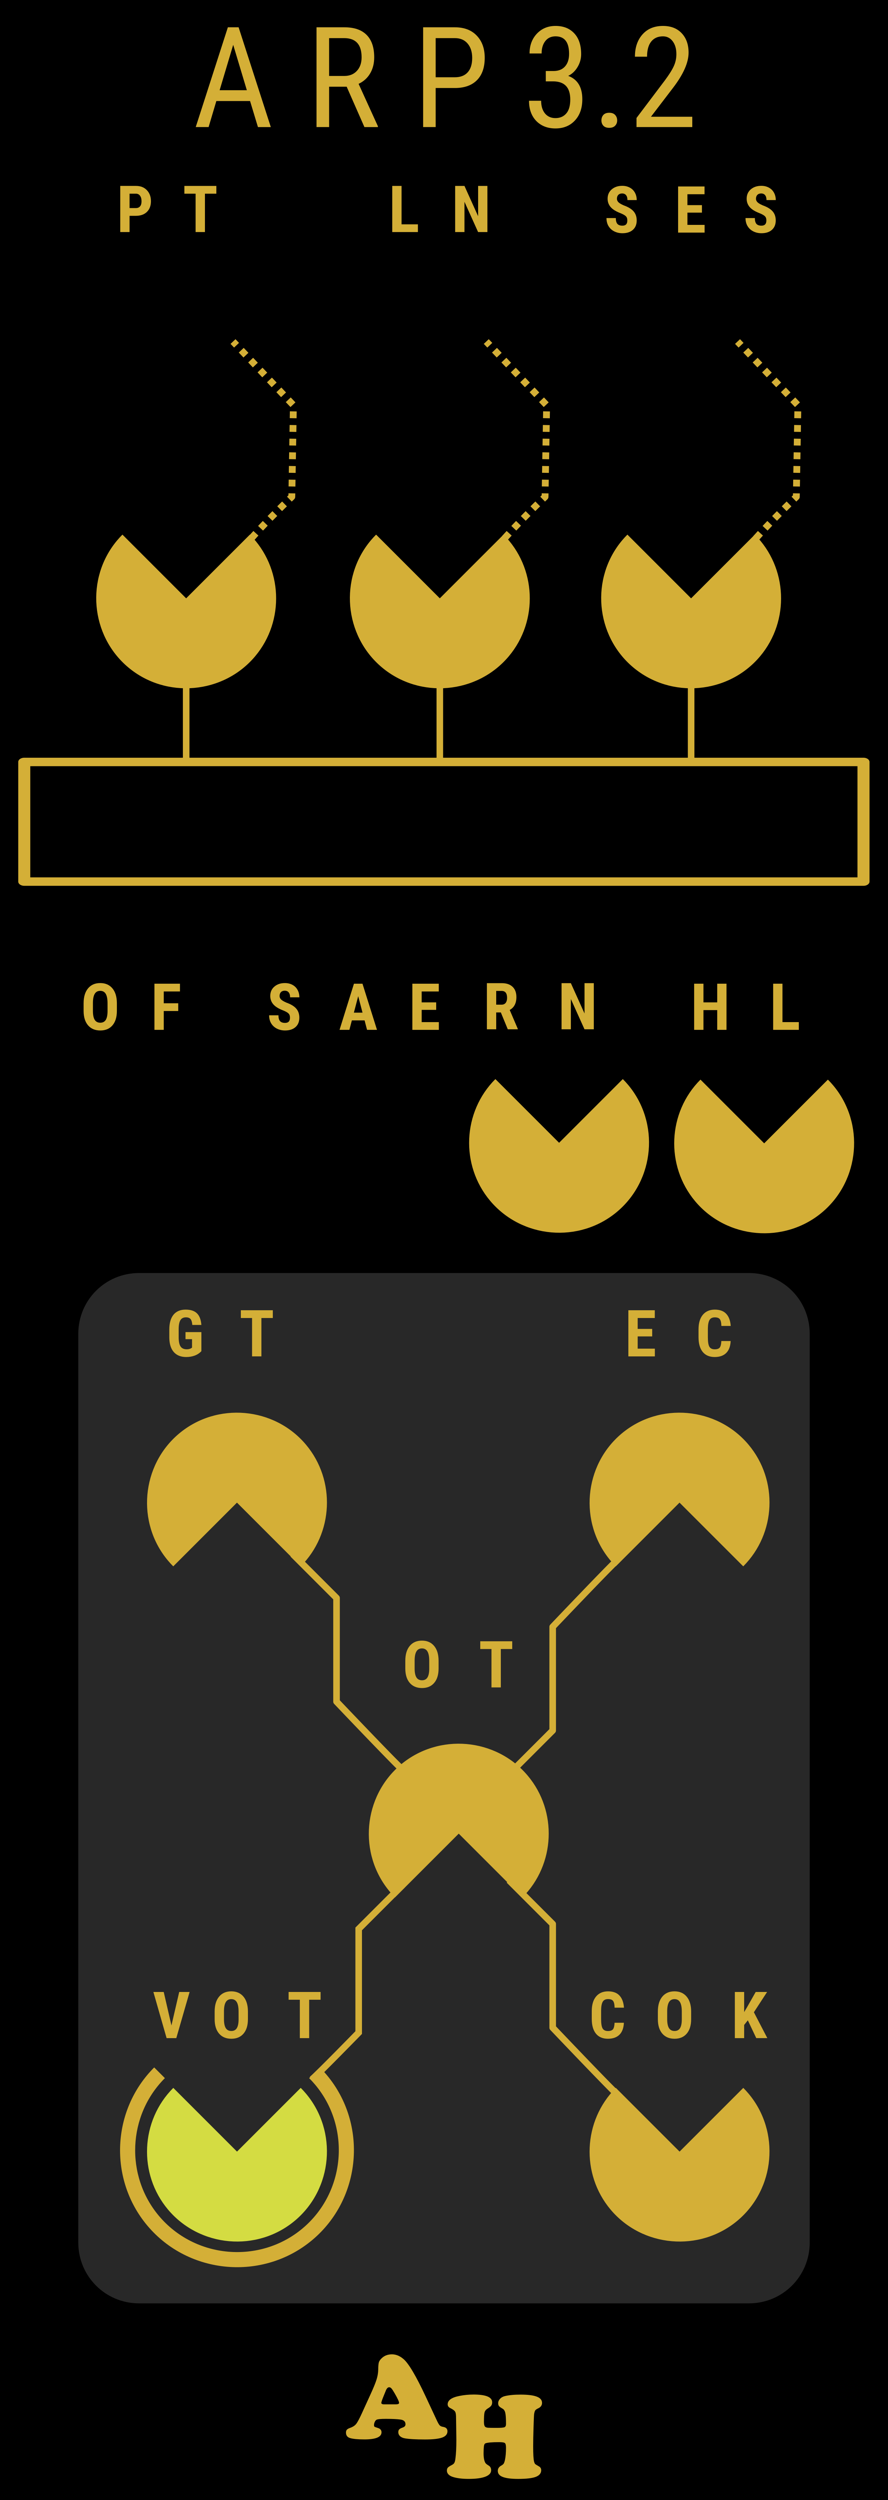 <?xml version="1.0" encoding="UTF-8" standalone="no"?>
<!-- Created with Inkscape (http://www.inkscape.org/) -->

<svg
   width="135"
   height="380"
   id="svg11791"
   version="1.1"
   inkscape:version="1.1.1 (3bf5ae0d25, 2021-09-20)"
   sodipodi:docname="Arp32p.svg"
   inkscape:export-filename="/home/vortico/src/cpp/VCV/Rack/plugins/Befaco/res/Rampage.png"
   inkscape:export-xdpi="80.124367"
   inkscape:export-ydpi="80.124367"
   xmlns:inkscape="http://www.inkscape.org/namespaces/inkscape"
   xmlns:sodipodi="http://sodipodi.sourceforge.net/DTD/sodipodi-0.dtd"
   xmlns:xlink="http://www.w3.org/1999/xlink"
   xmlns="http://www.w3.org/2000/svg"
   xmlns:svg="http://www.w3.org/2000/svg"
   xmlns:rdf="http://www.w3.org/1999/02/22-rdf-syntax-ns#"
   xmlns:cc="http://creativecommons.org/ns#"
   xmlns:dc="http://purl.org/dc/elements/1.1/">
  <defs
     id="defs3">
    <linearGradient
       id="linearGradient12217"
       inkscape:swatch="solid">
      <stop
         style="stop-color:#000000;stop-opacity:1;"
         offset="0"
         id="stop12215" />
    </linearGradient>
    <linearGradient
       id="linearGradient99565"
       inkscape:swatch="solid">
      <stop
         style="stop-color:#000000;stop-opacity:1;"
         offset="0"
         id="stop99563" />
    </linearGradient>
    <linearGradient
       id="linearGradient99433"
       inkscape:swatch="solid">
      <stop
         style="stop-color:#000000;stop-opacity:1;"
         offset="0"
         id="stop99431" />
    </linearGradient>
    <linearGradient
       id="linearGradient89682"
       inkscape:swatch="solid">
      <stop
         style="stop-color:#000000;stop-opacity:1;"
         offset="0"
         id="stop89680" />
    </linearGradient>
    <linearGradient
       id="linearGradient89169"
       inkscape:swatch="solid">
      <stop
         style="stop-color:#000000;stop-opacity:1;"
         offset="0"
         id="stop89167" />
    </linearGradient>
    <linearGradient
       id="linearGradient89120"
       inkscape:swatch="solid">
      <stop
         style="stop-color:#000000;stop-opacity:1;"
         offset="0"
         id="stop89118" />
    </linearGradient>
    <linearGradient
       id="linearGradient80751"
       inkscape:swatch="solid">
      <stop
         style="stop-color:#ff0000;stop-opacity:1;"
         offset="0"
         id="stop80749" />
    </linearGradient>
    <linearGradient
       id="linearGradient80624"
       inkscape:swatch="solid">
      <stop
         style="stop-color:#57a37b;stop-opacity:1;"
         offset="0"
         id="stop80622" />
    </linearGradient>
    <linearGradient
       id="linearGradient78457"
       inkscape:swatch="solid">
      <stop
         style="stop-color:#478965;stop-opacity:1;"
         offset="0"
         id="stop78455" />
    </linearGradient>
    <linearGradient
       id="linearGradient15547"
       inkscape:swatch="solid">
      <stop
         style="stop-color:#000000;stop-opacity:1;"
         offset="0"
         id="stop15545" />
    </linearGradient>
    <linearGradient
       id="linearGradient15541">
      <stop
         style="stop-color:#d4dc42;stop-opacity:1;"
         offset="0"
         id="stop15539" />
    </linearGradient>
    <linearGradient
       id="linearGradient15535">
      <stop
         style="stop-color:#d4af42;stop-opacity:1;"
         offset="0"
         id="stop15533" />
    </linearGradient>
    <inkscape:path-effect
       effect="spiro"
       id="path-effect17358"
       is_visible="true" />
    <inkscape:path-effect
       effect="spiro"
       id="path-effect17354"
       is_visible="true" />
    <inkscape:path-effect
       effect="spiro"
       id="path-effect6052"
       is_visible="true" />
    <inkscape:path-effect
       is_visible="true"
       id="path-effect6050"
       effect="spiro" />
    <inkscape:path-effect
       effect="spiro"
       id="path-effect6048"
       is_visible="true" />
    <inkscape:path-effect
       is_visible="true"
       id="path-effect6046"
       effect="spiro" />
    <inkscape:path-effect
       effect="spiro"
       id="path-effect4979"
       is_visible="true" />
    <inkscape:path-effect
       is_visible="true"
       id="path-effect4977"
       effect="spiro" />
    <inkscape:path-effect
       effect="spiro"
       id="path-effect4975"
       is_visible="true" />
    <inkscape:path-effect
       is_visible="true"
       id="path-effect4973"
       effect="spiro" />
    <inkscape:path-effect
       is_visible="true"
       id="path-effect7776"
       effect="spiro" />
    <inkscape:path-effect
       effect="spiro"
       id="path-effect7772"
       is_visible="true" />
    <inkscape:path-effect
       is_visible="true"
       id="path-effect7768"
       effect="spiro" />
    <marker
       inkscape:stockid="DotM"
       orient="auto"
       refY="0"
       refX="0"
       id="DotM"
       style="overflow:visible">
      <path
         id="path4782"
         d="m -2.5,-1 c 0,2.76 -2.24,5 -5,5 -2.76,0 -5,-2.24 -5,-5 0,-2.76 2.24,-5 5,-5 2.76,0 5,2.24 5,5 z"
         style="fill-rule:evenodd;stroke:#000000;stroke-width:1pt"
         transform="matrix(0.4,0,0,0.4,2.96,0.4)"
         inkscape:connector-curvature="0" />
    </marker>
    <marker
       inkscape:stockid="Arrow1Sstart"
       orient="auto"
       refY="0"
       refX="0"
       id="Arrow1Sstart"
       style="overflow:visible">
      <path
         id="path4730"
         d="M 0,0 5,-5 -12.5,0 5,5 Z"
         style="fill-rule:evenodd;stroke:#000000;stroke-width:1pt"
         transform="matrix(0.2,0,0,0.2,1.2,0)"
         inkscape:connector-curvature="0" />
    </marker>
    <marker
       inkscape:stockid="Arrow2Mend"
       orient="auto"
       refY="0"
       refX="0"
       id="Arrow2Mend"
       style="overflow:visible">
      <path
         id="path5158"
         style="fill-rule:evenodd;stroke-width:0.625;stroke-linejoin:round"
         d="M 8.719,4.034 -2.207,0.016 8.719,-4.002 c -1.745,2.372 -1.735,5.617 -6e-7,8.035 z"
         transform="scale(-0.6)"
         inkscape:connector-curvature="0" />
    </marker>
    <marker
       inkscape:stockid="Arrow2Mstart"
       orient="auto"
       refY="0"
       refX="0"
       id="Arrow2Mstart"
       style="overflow:visible">
      <path
         id="path5155"
         style="fill-rule:evenodd;stroke-width:0.625;stroke-linejoin:round"
         d="M 8.719,4.034 -2.207,0.016 8.719,-4.002 c -1.745,2.372 -1.735,5.617 -6e-7,8.035 z"
         transform="scale(0.6)"
         inkscape:connector-curvature="0" />
    </marker>
    <inkscape:path-effect
       is_visible="true"
       id="path-effect3865"
       effect="spiro" />
    <inkscape:path-effect
       effect="spiro"
       id="path-effect3861"
       is_visible="true" />
    <inkscape:path-effect
       is_visible="true"
       id="path-effect3857"
       effect="spiro" />
    <inkscape:path-effect
       effect="spiro"
       id="path-effect3849"
       is_visible="true" />
    <marker
       inkscape:stockid="Arrow1Mstart"
       orient="auto"
       refY="0"
       refX="0"
       id="Arrow1Mstart"
       style="overflow:visible">
      <path
         id="path6730"
         d="M 0,0 5,-5 -12.5,0 5,5 Z"
         style="fill-rule:evenodd;stroke:#000000;stroke-width:1pt"
         transform="matrix(0.4,0,0,0.4,4,0)"
         inkscape:connector-curvature="0" />
    </marker>
    <marker
       inkscape:stockid="TriangleOutM"
       orient="auto"
       refY="0"
       refX="0"
       id="TriangleOutM"
       style="overflow:visible">
      <path
         id="path6869"
         d="M 5.77,0 -2.88,5 V -5 Z"
         style="fill-rule:evenodd;stroke:#000000;stroke-width:1pt"
         transform="scale(0.4)"
         inkscape:connector-curvature="0" />
    </marker>
    <marker
       inkscape:stockid="TriangleOutS"
       orient="auto"
       refY="0"
       refX="0"
       id="TriangleOutS"
       style="overflow:visible">
      <path
         id="path6872"
         d="M 5.77,0 -2.88,5 V -5 Z"
         style="fill-rule:evenodd;stroke:#000000;stroke-width:1pt"
         transform="scale(0.2)"
         inkscape:connector-curvature="0" />
    </marker>
    <marker
       inkscape:stockid="SquareL"
       orient="auto"
       refY="0"
       refX="0"
       id="SquareL"
       style="overflow:visible">
      <path
         id="path7539"
         d="M -5,-5 V 5 H 5 V -5 Z"
         style="fill-rule:evenodd;stroke:#000000;stroke-width:1pt"
         transform="scale(0.8)"
         inkscape:connector-curvature="0" />
    </marker>
    <marker
       inkscape:stockid="Arrow1Send"
       orient="auto"
       refY="0"
       refX="0"
       id="Arrow1Send"
       style="overflow:visible">
      <path
         id="path6739"
         d="M 0,0 5,-5 -12.5,0 5,5 Z"
         style="fill-rule:evenodd;stroke:#000000;stroke-width:1pt"
         transform="matrix(-0.2,0,0,-0.2,-1.2,0)"
         inkscape:connector-curvature="0" />
    </marker>
    <marker
       inkscape:stockid="Arrow1Mend"
       orient="auto"
       refY="0"
       refX="0"
       id="Arrow1Mend"
       style="overflow:visible">
      <path
         id="path6733"
         d="M 0,0 5,-5 -12.5,0 5,5 Z"
         style="fill-rule:evenodd;stroke:#000000;stroke-width:1pt"
         transform="matrix(-0.4,0,0,-0.4,-4,0)"
         inkscape:connector-curvature="0" />
    </marker>
    <marker
       inkscape:stockid="Arrow1Lend"
       orient="auto"
       refY="0"
       refX="0"
       id="Arrow1Lend"
       style="overflow:visible">
      <path
         id="path6727"
         d="M 0,0 5,-5 -12.5,0 5,5 Z"
         style="fill-rule:evenodd;stroke:#000000;stroke-width:1pt"
         transform="matrix(-0.8,0,0,-0.8,-10,0)"
         inkscape:connector-curvature="0" />
    </marker>
    <filter
       inkscape:menu-tooltip="Detect horizontal color edges in object"
       inkscape:menu="Image effects"
       height="1"
       width="1"
       y="0"
       x="0"
       inkscape:label="Horizontal edge detect"
       id="filter3998"
       style="color-interpolation-filters:sRGB">
      <feConvolveMatrix
         order="3 3"
         kernelMatrix="0 1 0 0 -2 0 0 1 0"
         in="SourceGraphic"
         divisor="1"
         targetX="1"
         targetY="1"
         preserveAlpha="true"
         result="result0"
         bias="0"
         id="feConvolveMatrix4000" />
    </filter>
    <filter
       inkscape:menu-tooltip="Increase or decrease lightness and contrast"
       inkscape:menu="Color"
       inkscape:label="Lightness-Contrast"
       height="1"
       width="1"
       y="0"
       x="0"
       id="filter3286"
       style="color-interpolation-filters:sRGB">
      <feFlood
         flood-color="rgb(128,128,128)"
         flood-opacity="0"
         result="result1"
         id="feFlood3288" />
      <feBlend
         result="result2"
         mode="normal"
         in2="SourceGraphic"
         id="feBlend3290" />
      <feComposite
         k4="0"
         k3="0"
         k1="0"
         result="result3"
         operator="arithmetic"
         k2="1"
         in2="SourceGraphic"
         id="feComposite3292" />
      <feComposite
         operator="in"
         in2="SourceGraphic"
         id="feComposite3294" />
    </filter>
    <clipPath
       clipPathUnits="userSpaceOnUse"
       id="clipPath6603">
      <path
         inkscape:connector-curvature="0"
         d="M 402,402 H 9515 V 13631 H 402 Z"
         id="path6605"
         style="clip-rule:evenodd" />
    </clipPath>
    <clipPath
       clipPathUnits="userSpaceOnUse"
       id="clipPath6613">
      <path
         inkscape:connector-curvature="0"
         d="M 402,402 H 9515 V 13631 H 402 Z"
         id="path6615"
         style="clip-rule:evenodd" />
    </clipPath>
    <clipPath
       clipPathUnits="userSpaceOnUse"
       id="clipPath6619">
      <path
         inkscape:connector-curvature="0"
         d="M 614,402 H 9303 V 6057 H 614 Z"
         id="path6621"
         style="clip-rule:evenodd" />
    </clipPath>
    <clipPath
       clipPathUnits="userSpaceOnUse"
       id="clipPath6290">
      <path
         inkscape:connector-curvature="0"
         d="M 402,402 H 9515 V 13631 H 402 Z"
         id="path6292"
         style="clip-rule:evenodd" />
    </clipPath>
    <clipPath
       clipPathUnits="userSpaceOnUse"
       id="clipPath6300">
      <path
         inkscape:connector-curvature="0"
         d="M 402,402 H 9515 V 13631 H 402 Z"
         id="path6302"
         style="clip-rule:evenodd" />
    </clipPath>
    <clipPath
       clipPathUnits="userSpaceOnUse"
       id="clipPath6306">
      <path
         inkscape:connector-curvature="0"
         d="M 614,402 H 9303 V 6655 H 614 Z"
         id="path6308"
         style="clip-rule:evenodd" />
    </clipPath>
    <clipPath
       clipPathUnits="userSpaceOnUse"
       id="clipPath5977">
      <path
         inkscape:connector-curvature="0"
         d="M 402,402 H 9515 V 13631 H 402 Z"
         id="path5979"
         style="clip-rule:evenodd" />
    </clipPath>
    <clipPath
       clipPathUnits="userSpaceOnUse"
       id="clipPath5987">
      <path
         inkscape:connector-curvature="0"
         d="M 402,402 H 9515 V 13631 H 402 Z"
         id="path5989"
         style="clip-rule:evenodd" />
    </clipPath>
    <clipPath
       clipPathUnits="userSpaceOnUse"
       id="clipPath5993">
      <path
         inkscape:connector-curvature="0"
         d="M 614,402 H 9303 V 6645 H 614 Z"
         id="path5995"
         style="clip-rule:evenodd" />
    </clipPath>
    <clipPath
       clipPathUnits="userSpaceOnUse"
       id="clipPath5664">
      <path
         inkscape:connector-curvature="0"
         d="M 402,402 H 9515 V 13631 H 402 Z"
         id="path5666"
         style="clip-rule:evenodd" />
    </clipPath>
    <clipPath
       clipPathUnits="userSpaceOnUse"
       id="clipPath5674">
      <path
         inkscape:connector-curvature="0"
         d="M 402,402 H 9515 V 13631 H 402 Z"
         id="path5676"
         style="clip-rule:evenodd" />
    </clipPath>
    <clipPath
       clipPathUnits="userSpaceOnUse"
       id="clipPath5680">
      <path
         inkscape:connector-curvature="0"
         d="M 614,402 H 9303 V 6655 H 614 Z"
         id="path5682"
         style="clip-rule:evenodd" />
    </clipPath>
    <clipPath
       clipPathUnits="userSpaceOnUse"
       id="clipPath5363">
      <path
         inkscape:connector-curvature="0"
         d="M 402,402 H 9515 V 13631 H 402 Z"
         id="path5365"
         style="clip-rule:evenodd" />
    </clipPath>
    <clipPath
       clipPathUnits="userSpaceOnUse"
       id="clipPath5373">
      <path
         inkscape:connector-curvature="0"
         d="M 402,402 H 9515 V 13631 H 402 Z"
         id="path5375"
         style="clip-rule:evenodd" />
    </clipPath>
    <clipPath
       clipPathUnits="userSpaceOnUse"
       id="clipPath5379">
      <path
         inkscape:connector-curvature="0"
         d="M 614,402 H 9303 V 6051 H 614 Z"
         id="path5381"
         style="clip-rule:evenodd" />
    </clipPath>
    <clipPath
       clipPathUnits="userSpaceOnUse"
       id="clipPath5062">
      <path
         inkscape:connector-curvature="0"
         d="M 402,402 H 9515 V 13631 H 402 Z"
         id="path5064"
         style="clip-rule:evenodd" />
    </clipPath>
    <clipPath
       clipPathUnits="userSpaceOnUse"
       id="clipPath5072">
      <path
         inkscape:connector-curvature="0"
         d="M 402,402 H 9515 V 13631 H 402 Z"
         id="path5074"
         style="clip-rule:evenodd" />
    </clipPath>
    <clipPath
       clipPathUnits="userSpaceOnUse"
       id="clipPath5078">
      <path
         inkscape:connector-curvature="0"
         d="M 614,402 H 9303 V 6051 H 614 Z"
         id="path5080"
         style="clip-rule:evenodd" />
    </clipPath>
    <clipPath
       clipPathUnits="userSpaceOnUse"
       id="clipPath4761">
      <path
         inkscape:connector-curvature="0"
         d="M 402,402 H 9515 V 13631 H 402 Z"
         id="path4763"
         style="clip-rule:evenodd" />
    </clipPath>
    <clipPath
       clipPathUnits="userSpaceOnUse"
       id="clipPath4771">
      <path
         inkscape:connector-curvature="0"
         d="M 402,402 H 9515 V 13631 H 402 Z"
         id="path4773"
         style="clip-rule:evenodd" />
    </clipPath>
    <clipPath
       clipPathUnits="userSpaceOnUse"
       id="clipPath4777">
      <path
         inkscape:connector-curvature="0"
         d="M 614,402 H 9303 V 6051 H 614 Z"
         id="path4779"
         style="clip-rule:evenodd" />
    </clipPath>
    <clipPath
       clipPathUnits="userSpaceOnUse"
       id="clipPath4159">
      <path
         inkscape:connector-curvature="0"
         d="M 402,402 H 9515 V 13631 H 402 Z"
         id="path4161"
         style="clip-rule:evenodd" />
    </clipPath>
    <clipPath
       clipPathUnits="userSpaceOnUse"
       id="clipPath4169">
      <path
         inkscape:connector-curvature="0"
         d="M 402,402 H 9515 V 13631 H 402 Z"
         id="path4171"
         style="clip-rule:evenodd" />
    </clipPath>
    <clipPath
       clipPathUnits="userSpaceOnUse"
       id="clipPath4175">
      <path
         inkscape:connector-curvature="0"
         d="M 614,402 H 9303 V 6051 H 614 Z"
         id="path4177"
         style="clip-rule:evenodd" />
    </clipPath>
    <inkscape:path-effect
       is_visible="true"
       id="path-effect3299"
       effect="spiro" />
    <inkscape:perspective
       id="perspective288"
       inkscape:persp3d-origin="197.0634 : 130.17555 : 1"
       inkscape:vp_z="394.1268 : 195.26332 : 1"
       inkscape:vp_y="0 : 1000 : 0"
       inkscape:vp_x="0 : 195.26332 : 1"
       sodipodi:type="inkscape:persp3d" />
    <linearGradient
       id="linearGradient8170">
      <stop
         id="stop8172"
         offset="0"
         style="stop-color:#000000;stop-opacity:1;" />
    </linearGradient>
    <filter
       inkscape:menu-tooltip="Detect horizontal color edges in object"
       inkscape:menu="Image effects"
       height="1"
       width="1"
       y="0"
       x="0"
       inkscape:label="Horizontal edge detect"
       id="filter3998-0"
       style="color-interpolation-filters:sRGB">
      <feConvolveMatrix
         order="3 3"
         kernelMatrix="0 1 0 0 -2 0 0 1 0"
         in="SourceGraphic"
         divisor="1"
         targetX="1"
         targetY="1"
         preserveAlpha="true"
         result="result0"
         bias="0"
         id="feConvolveMatrix4000-2" />
    </filter>
    <filter
       inkscape:menu-tooltip="Increase or decrease lightness and contrast"
       inkscape:menu="Color"
       inkscape:label="Lightness-Contrast"
       height="1"
       width="1"
       y="0"
       x="0"
       id="filter3286-2"
       style="color-interpolation-filters:sRGB">
      <feFlood
         flood-color="rgb(128,128,128)"
         flood-opacity="0"
         result="result1"
         id="feFlood3288-2" />
      <feBlend
         result="result2"
         mode="normal"
         in2="SourceGraphic"
         id="feBlend3290-7" />
      <feComposite
         k4="0"
         k3="0"
         k1="0"
         result="result3"
         operator="arithmetic"
         k2="1"
         in2="SourceGraphic"
         id="feComposite3292-9" />
      <feComposite
         operator="in"
         in2="SourceGraphic"
         id="feComposite3294-7" />
    </filter>
    <clipPath
       clipPathUnits="userSpaceOnUse"
       id="clipPath6603-6">
      <path
         inkscape:connector-curvature="0"
         d="M 402,402 H 9515 V 13631 H 402 Z"
         id="path6605-9"
         style="clip-rule:evenodd" />
    </clipPath>
    <clipPath
       clipPathUnits="userSpaceOnUse"
       id="clipPath6613-4">
      <path
         inkscape:connector-curvature="0"
         d="M 402,402 H 9515 V 13631 H 402 Z"
         id="path6615-8"
         style="clip-rule:evenodd" />
    </clipPath>
    <clipPath
       clipPathUnits="userSpaceOnUse"
       id="clipPath6619-1">
      <path
         inkscape:connector-curvature="0"
         d="M 614,402 H 9303 V 6057 H 614 Z"
         id="path6621-7"
         style="clip-rule:evenodd" />
    </clipPath>
    <clipPath
       clipPathUnits="userSpaceOnUse"
       id="clipPath6290-7">
      <path
         inkscape:connector-curvature="0"
         d="M 402,402 H 9515 V 13631 H 402 Z"
         id="path6292-5"
         style="clip-rule:evenodd" />
    </clipPath>
    <clipPath
       clipPathUnits="userSpaceOnUse"
       id="clipPath6300-0">
      <path
         inkscape:connector-curvature="0"
         d="M 402,402 H 9515 V 13631 H 402 Z"
         id="path6302-9"
         style="clip-rule:evenodd" />
    </clipPath>
    <clipPath
       clipPathUnits="userSpaceOnUse"
       id="clipPath6306-6">
      <path
         inkscape:connector-curvature="0"
         d="M 614,402 H 9303 V 6655 H 614 Z"
         id="path6308-7"
         style="clip-rule:evenodd" />
    </clipPath>
    <clipPath
       clipPathUnits="userSpaceOnUse"
       id="clipPath5977-5">
      <path
         inkscape:connector-curvature="0"
         d="M 402,402 H 9515 V 13631 H 402 Z"
         id="path5979-9"
         style="clip-rule:evenodd" />
    </clipPath>
    <clipPath
       clipPathUnits="userSpaceOnUse"
       id="clipPath5987-8">
      <path
         inkscape:connector-curvature="0"
         d="M 402,402 H 9515 V 13631 H 402 Z"
         id="path5989-4"
         style="clip-rule:evenodd" />
    </clipPath>
    <clipPath
       clipPathUnits="userSpaceOnUse"
       id="clipPath5993-8">
      <path
         inkscape:connector-curvature="0"
         d="M 614,402 H 9303 V 6645 H 614 Z"
         id="path5995-7"
         style="clip-rule:evenodd" />
    </clipPath>
    <clipPath
       clipPathUnits="userSpaceOnUse"
       id="clipPath5664-9">
      <path
         inkscape:connector-curvature="0"
         d="M 402,402 H 9515 V 13631 H 402 Z"
         id="path5666-9"
         style="clip-rule:evenodd" />
    </clipPath>
    <clipPath
       clipPathUnits="userSpaceOnUse"
       id="clipPath5674-5">
      <path
         inkscape:connector-curvature="0"
         d="M 402,402 H 9515 V 13631 H 402 Z"
         id="path5676-5"
         style="clip-rule:evenodd" />
    </clipPath>
    <clipPath
       clipPathUnits="userSpaceOnUse"
       id="clipPath5680-8">
      <path
         inkscape:connector-curvature="0"
         d="M 614,402 H 9303 V 6655 H 614 Z"
         id="path5682-9"
         style="clip-rule:evenodd" />
    </clipPath>
    <clipPath
       clipPathUnits="userSpaceOnUse"
       id="clipPath5363-3">
      <path
         inkscape:connector-curvature="0"
         d="M 402,402 H 9515 V 13631 H 402 Z"
         id="path5365-2"
         style="clip-rule:evenodd" />
    </clipPath>
    <clipPath
       clipPathUnits="userSpaceOnUse"
       id="clipPath5373-7">
      <path
         inkscape:connector-curvature="0"
         d="M 402,402 H 9515 V 13631 H 402 Z"
         id="path5375-5"
         style="clip-rule:evenodd" />
    </clipPath>
    <clipPath
       clipPathUnits="userSpaceOnUse"
       id="clipPath5379-4">
      <path
         inkscape:connector-curvature="0"
         d="M 614,402 H 9303 V 6051 H 614 Z"
         id="path5381-8"
         style="clip-rule:evenodd" />
    </clipPath>
    <clipPath
       clipPathUnits="userSpaceOnUse"
       id="clipPath5062-2">
      <path
         inkscape:connector-curvature="0"
         d="M 402,402 H 9515 V 13631 H 402 Z"
         id="path5064-2"
         style="clip-rule:evenodd" />
    </clipPath>
    <clipPath
       clipPathUnits="userSpaceOnUse"
       id="clipPath5072-4">
      <path
         inkscape:connector-curvature="0"
         d="M 402,402 H 9515 V 13631 H 402 Z"
         id="path5074-9"
         style="clip-rule:evenodd" />
    </clipPath>
    <clipPath
       clipPathUnits="userSpaceOnUse"
       id="clipPath5078-8">
      <path
         inkscape:connector-curvature="0"
         d="M 614,402 H 9303 V 6051 H 614 Z"
         id="path5080-7"
         style="clip-rule:evenodd" />
    </clipPath>
    <clipPath
       clipPathUnits="userSpaceOnUse"
       id="clipPath4761-5">
      <path
         inkscape:connector-curvature="0"
         d="M 402,402 H 9515 V 13631 H 402 Z"
         id="path4763-2"
         style="clip-rule:evenodd" />
    </clipPath>
    <clipPath
       clipPathUnits="userSpaceOnUse"
       id="clipPath4771-1">
      <path
         inkscape:connector-curvature="0"
         d="M 402,402 H 9515 V 13631 H 402 Z"
         id="path4773-7"
         style="clip-rule:evenodd" />
    </clipPath>
    <clipPath
       clipPathUnits="userSpaceOnUse"
       id="clipPath4777-0">
      <path
         inkscape:connector-curvature="0"
         d="M 614,402 H 9303 V 6051 H 614 Z"
         id="path4779-9"
         style="clip-rule:evenodd" />
    </clipPath>
    <clipPath
       clipPathUnits="userSpaceOnUse"
       id="clipPath4159-1">
      <path
         inkscape:connector-curvature="0"
         d="M 402,402 H 9515 V 13631 H 402 Z"
         id="path4161-2"
         style="clip-rule:evenodd" />
    </clipPath>
    <clipPath
       clipPathUnits="userSpaceOnUse"
       id="clipPath4169-5">
      <path
         inkscape:connector-curvature="0"
         d="M 402,402 H 9515 V 13631 H 402 Z"
         id="path4171-5"
         style="clip-rule:evenodd" />
    </clipPath>
    <clipPath
       clipPathUnits="userSpaceOnUse"
       id="clipPath4175-8">
      <path
         inkscape:connector-curvature="0"
         d="M 614,402 H 9303 V 6051 H 614 Z"
         id="path4177-8"
         style="clip-rule:evenodd" />
    </clipPath>
    <inkscape:path-effect
       is_visible="true"
       id="path-effect3299-3"
       effect="spiro" />
    <inkscape:perspective
       id="perspective288-2"
       inkscape:persp3d-origin="197.0634 : 130.17555 : 1"
       inkscape:vp_z="394.1268 : 195.26332 : 1"
       inkscape:vp_y="0 : 1000 : 0"
       inkscape:vp_x="0 : 195.26332 : 1"
       sodipodi:type="inkscape:persp3d" />
    <linearGradient
       id="linearGradient8170-5">
      <stop
         id="stop8172-0"
         offset="0"
         style="stop-color:#000000;stop-opacity:1;" />
    </linearGradient>
    <clipPath
       id="clip89">
      <rect
         id="rect4864"
         height="19"
         width="18"
         x="0"
         y="0" />
    </clipPath>
    <clipPath
       id="clip90">
      <path
         id="path4861"
         d="m 0.898,0.129 h 16.25 v 17.883 h -16.25 z m 0,0"
         inkscape:connector-curvature="0" />
    </clipPath>
    <mask
       id="mask44">
      <g
         transform="matrix(0.265,0,0,0.265,89.359,128.578)"
         id="g4858"
         style="filter:url(#alpha)">
        <rect
           id="rect4856"
           style="fill:#000000;fill-opacity:0.15;stroke:none"
           height="3351.5"
           width="3052.87"
           y="0"
           x="0" />
      </g>
    </mask>
    <filter
       height="1"
       width="1"
       y="0"
       x="0"
       filterUnits="objectBoundingBox"
       id="alpha">
      <feColorMatrix
         id="feColorMatrix4149"
         values="0 0 0 0 1 0 0 0 0 1 0 0 0 0 1 0 0 0 1 0"
         in="SourceGraphic"
         type="matrix" />
    </filter>
    <clipPath
       id="clipPath17821">
      <rect
         id="rect17819"
         height="19"
         width="18"
         x="0"
         y="0" />
    </clipPath>
    <clipPath
       id="clipPath17825">
      <path
         id="path17823"
         d="m 0.898,0.129 h 16.25 v 17.883 h -16.25 z m 0,0"
         inkscape:connector-curvature="0" />
    </clipPath>
    <clipPath
       id="clip87">
      <rect
         id="rect4848"
         height="26"
         width="24"
         x="0"
         y="0" />
    </clipPath>
    <clipPath
       id="clip88">
      <path
         id="path4845"
         d="m 0.684,0.922 h 22.68 v 24.938 H 0.684 Z m 0,0"
         inkscape:connector-curvature="0" />
    </clipPath>
    <mask
       id="mask43">
      <g
         transform="matrix(0.265,0,0,0.265,89.359,128.578)"
         id="g4842"
         style="filter:url(#alpha)">
        <rect
           id="rect4840"
           style="fill:#000000;fill-opacity:0.15;stroke:none"
           height="3351.5"
           width="3052.87"
           y="0"
           x="0" />
      </g>
    </mask>
    <filter
       height="1"
       width="1"
       y="0"
       x="0"
       filterUnits="objectBoundingBox"
       id="filter17836">
      <feColorMatrix
         id="feColorMatrix17834"
         values="0 0 0 0 1 0 0 0 0 1 0 0 0 0 1 0 0 0 1 0"
         in="SourceGraphic"
         type="matrix" />
    </filter>
    <clipPath
       id="clipPath17840">
      <rect
         id="rect17838"
         height="26"
         width="24"
         x="0"
         y="0" />
    </clipPath>
    <clipPath
       id="clipPath17844">
      <path
         id="path17842"
         d="m 0.684,0.922 h 22.68 v 24.938 H 0.684 Z m 0,0"
         inkscape:connector-curvature="0" />
    </clipPath>
    <linearGradient
       id="linearGradient37613">
      <stop
         style="stop-color:#d4af37;stop-opacity:1;"
         offset="0"
         id="stop37611" />
    </linearGradient>
    <linearGradient
       inkscape:collect="always"
       xlink:href="#linearGradient37702"
       id="linearGradient37760"
       gradientUnits="userSpaceOnUse"
       x1="35.15"
       y1="77.595"
       x2="44.556"
       y2="77.595"
       gradientTransform="matrix(3.78,0,0,3.78,-119.669,-162.46)" />
    <linearGradient
       id="linearGradient37702">
      <stop
         style="stop-color:#d4dc42;stop-opacity:1;"
         offset="0"
         id="stop37700" />
    </linearGradient>
    <linearGradient
       inkscape:collect="always"
       xlink:href="#linearGradient37613"
       id="linearGradient37762"
       gradientUnits="userSpaceOnUse"
       x1="35.15"
       y1="77.595"
       x2="44.556"
       y2="77.595"
       gradientTransform="matrix(3.78,0,0,3.78,-119.669,-162.46)" />
    <linearGradient
       inkscape:collect="always"
       xlink:href="#linearGradient37613"
       id="linearGradient38999"
       gradientUnits="userSpaceOnUse"
       x1="37.56"
       y1="71.597"
       x2="42.145"
       y2="71.597"
       gradientTransform="matrix(3.78,0,0,3.78,-118.505,110.544)" />
    <linearGradient
       id="linearGradient37613-3"
       inkscape:swatch="solid">
      <stop
         style="stop-color:#d4af37;stop-opacity:1;"
         offset="0"
         id="stop37611-1" />
    </linearGradient>
    <linearGradient
       id="linearGradient37702-7"
       inkscape:swatch="solid">
      <stop
         style="stop-color:#d4dc42;stop-opacity:1;"
         offset="0"
         id="stop37700-8" />
    </linearGradient>
    <linearGradient
       inkscape:collect="always"
       xlink:href="#linearGradient37613-3"
       id="linearGradient37716"
       x1="36.17"
       y1="93.943"
       x2="43.407"
       y2="93.943"
       gradientUnits="userSpaceOnUse"
       gradientTransform="matrix(3.78,0,0,3.78,-34.207,-179.28)" />
    <linearGradient
       inkscape:collect="always"
       xlink:href="#linearGradient37613-3"
       id="linearGradient37716-4"
       x1="36.17"
       y1="93.943"
       x2="43.407"
       y2="93.943"
       gradientUnits="userSpaceOnUse"
       gradientTransform="matrix(3.78,0,0,3.78,-65.386,-179.364)" />
    <linearGradient
       inkscape:collect="always"
       xlink:href="#linearGradient37613-3"
       id="linearGradient37716-8"
       x1="36.17"
       y1="93.943"
       x2="43.407"
       y2="93.943"
       gradientUnits="userSpaceOnUse"
       gradientTransform="matrix(3.78,0,0,3.78,-47.083,48.363)" />
    <linearGradient
       inkscape:collect="always"
       xlink:href="#linearGradient37613-3"
       id="linearGradient37710"
       x1="49.229"
       y1="94.205"
       x2="56.466"
       y2="94.205"
       gradientUnits="userSpaceOnUse"
       gradientTransform="matrix(3.78,0,0,3.78,-163.723,-55.259)" />
    <linearGradient
       inkscape:collect="always"
       xlink:href="#linearGradient37613-3"
       id="linearGradient37710-3"
       x1="49.229"
       y1="94.205"
       x2="56.466"
       y2="94.205"
       gradientUnits="userSpaceOnUse"
       gradientTransform="matrix(3.78,0,0,3.78,-96.443,-55.259)" />
    <linearGradient
       inkscape:collect="always"
       xlink:href="#linearGradient37613-3"
       id="linearGradient37710-2"
       x1="49.229"
       y1="94.205"
       x2="56.466"
       y2="94.205"
       gradientUnits="userSpaceOnUse"
       gradientTransform="matrix(3.78,0,0,3.78,-130.007,-4.945)" />
    <linearGradient
       inkscape:collect="always"
       xlink:href="#linearGradient37613-3"
       id="linearGradient89684"
       x1="47.092"
       y1="375.707"
       x2="61.514"
       y2="375.707"
       gradientUnits="userSpaceOnUse" />
    <linearGradient
       inkscape:collect="always"
       xlink:href="#linearGradient37613-3"
       id="linearGradient90196"
       gradientUnits="userSpaceOnUse"
       x1="47.092"
       y1="375.707"
       x2="61.514"
       y2="375.707"
       gradientTransform="matrix(-1,0,0,1,138.53,-0.746)" />
    <linearGradient
       inkscape:collect="always"
       xlink:href="#linearGradient37613-3"
       id="linearGradient98769"
       gradientUnits="userSpaceOnUse"
       gradientTransform="matrix(-1,0,0,1,105.669,-50.303)"
       x1="47.092"
       y1="375.707"
       x2="61.514"
       y2="375.707" />
    <linearGradient
       inkscape:collect="always"
       xlink:href="#linearGradient37613-3"
       id="linearGradient98979"
       gradientUnits="userSpaceOnUse"
       gradientTransform="rotate(180,69.265,352.502)"
       x1="47.092"
       y1="375.707"
       x2="61.514"
       y2="375.707" />
    <linearGradient
       inkscape:collect="always"
       xlink:href="#linearGradient37613-3"
       id="linearGradient99567"
       x1="44.679"
       y1="171.484"
       x2="99.103"
       y2="171.484"
       gradientUnits="userSpaceOnUse"
       gradientTransform="matrix(1.675,0,0,0.985,-52.911,30.451)" />
    <linearGradient
       inkscape:collect="always"
       xlink:href="#linearGradient37613-3"
       id="linearGradient8806"
       gradientUnits="userSpaceOnUse"
       gradientTransform="matrix(3.78,0,0,-3.78,-94.682,523.378)"
       x1="49.229"
       y1="94.205"
       x2="56.466"
       y2="94.205" />
    <linearGradient
       inkscape:collect="always"
       xlink:href="#linearGradient37613-3"
       id="linearGradient1465"
       gradientUnits="userSpaceOnUse"
       gradientTransform="matrix(3.78,0,0,-3.78,-171.45,523.378)"
       x1="49.229"
       y1="94.205"
       x2="56.466"
       y2="94.205" />
    <linearGradient
       inkscape:collect="always"
       xlink:href="#linearGradient37613-3"
       id="linearGradient1475"
       gradientUnits="userSpaceOnUse"
       gradientTransform="matrix(3.78,0,0,-3.78,-132.886,523.378)"
       x1="49.229"
       y1="94.205"
       x2="56.466"
       y2="94.205" />
    <linearGradient
       inkscape:collect="always"
       xlink:href="#linearGradient37613-3"
       id="linearGradient98769-9"
       gradientUnits="userSpaceOnUse"
       gradientTransform="matrix(-1.055,0,0,1.022,138.477,-316.795)"
       x1="47.092"
       y1="375.707"
       x2="61.514"
       y2="375.707" />
    <linearGradient
       inkscape:collect="always"
       xlink:href="#linearGradient37613-3"
       id="linearGradient12099"
       gradientUnits="userSpaceOnUse"
       gradientTransform="matrix(-1.055,0,0,1.022,176.677,-316.795)"
       x1="47.092"
       y1="375.707"
       x2="61.514"
       y2="375.707" />
    <linearGradient
       inkscape:collect="always"
       xlink:href="#linearGradient37613-3"
       id="linearGradient12103"
       gradientUnits="userSpaceOnUse"
       gradientTransform="matrix(-1.055,0,0,1.022,99.977,-316.795)"
       x1="47.092"
       y1="375.707"
       x2="61.514"
       y2="375.707" />
    <linearGradient
       inkscape:collect="always"
       xlink:href="#linearGradient37613-3"
       id="linearGradient12219"
       x1="31.679"
       y1="113.349"
       x2="32.679"
       y2="113.349"
       gradientUnits="userSpaceOnUse"
       gradientTransform="matrix(1,0,0,0.635,-3.877,37.385)" />
    <linearGradient
       inkscape:collect="always"
       xlink:href="#linearGradient37613-3"
       id="linearGradient12342"
       gradientUnits="userSpaceOnUse"
       gradientTransform="matrix(1,0,0,0.635,34.687,37.385)"
       x1="31.679"
       y1="113.349"
       x2="32.679"
       y2="113.349" />
    <linearGradient
       inkscape:collect="always"
       xlink:href="#linearGradient37613-3"
       id="linearGradient12346"
       gradientUnits="userSpaceOnUse"
       gradientTransform="matrix(1,0,0,0.635,72.891,37.385)"
       x1="31.679"
       y1="113.349"
       x2="32.679"
       y2="113.349" />
    <linearGradient
       inkscape:collect="always"
       xlink:href="#linearGradient37613-3"
       id="linearGradient1531"
       gradientUnits="userSpaceOnUse"
       gradientTransform="matrix(3.78,0,0,3.78,-49.635,-226.073)"
       x1="37.496"
       y1="88.049"
       x2="42.081"
       y2="88.049" />
    <linearGradient
       inkscape:collect="always"
       xlink:href="#linearGradient37613-3"
       id="linearGradient1547"
       gradientUnits="userSpaceOnUse"
       gradientTransform="matrix(3.78,0,0,3.78,-36.513,-104.894)"
       x1="37.496"
       y1="88.049"
       x2="42.081"
       y2="88.049" />
    <linearGradient
       inkscape:collect="always"
       xlink:href="#linearGradient37613-3"
       id="linearGradient1551"
       gradientUnits="userSpaceOnUse"
       gradientTransform="matrix(3.78,0,0,3.78,-165.556,-55.259)"
       x1="50.556"
       y1="88.049"
       x2="55.141"
       y2="88.049" />
    <linearGradient
       inkscape:collect="always"
       xlink:href="#linearGradient37613-3"
       id="linearGradient1555"
       gradientUnits="userSpaceOnUse"
       gradientTransform="matrix(3.78,0,0,3.78,-95.873,-55.259)"
       x1="50.556"
       y1="88.049"
       x2="55.141"
       y2="88.049" />
    <linearGradient
       inkscape:collect="always"
       xlink:href="#linearGradient37613-3"
       id="linearGradient1559"
       gradientUnits="userSpaceOnUse"
       gradientTransform="matrix(3.78,0,0,3.78,-129.664,-4.945)"
       x1="50.556"
       y1="88.049"
       x2="55.141"
       y2="88.049" />
    <linearGradient
       inkscape:collect="always"
       xlink:href="#linearGradient37613-3"
       id="linearGradient1563"
       gradientUnits="userSpaceOnUse"
       gradientTransform="matrix(3.78,0,0,3.78,-51.947,48.363)"
       x1="37.496"
       y1="88.049"
       x2="42.081"
       y2="88.049" />
    <linearGradient
       inkscape:collect="always"
       xlink:href="#linearGradient37613-3"
       id="linearGradient21737"
       gradientUnits="userSpaceOnUse"
       gradientTransform="matrix(3.78,0,0,3.78,-123.762,-226.157)"
       x1="37.496"
       y1="88.049"
       x2="42.081"
       y2="88.049" />
    <linearGradient
       inkscape:collect="always"
       xlink:href="#linearGradient37613-3"
       id="linearGradient21741"
       gradientUnits="userSpaceOnUse"
       gradientTransform="matrix(3.78,0,0,3.78,-82.41,-226.157)"
       x1="37.496"
       y1="88.049"
       x2="42.081"
       y2="88.049" />
    <linearGradient
       inkscape:collect="always"
       xlink:href="#linearGradient37613-3"
       id="linearGradient23485"
       gradientUnits="userSpaceOnUse"
       gradientTransform="matrix(3.78,0,0,3.78,-129.211,-104.894)"
       x1="37.496"
       y1="88.049"
       x2="42.081"
       y2="88.049" />
    <linearGradient
       inkscape:collect="always"
       xlink:href="#linearGradient37613-3"
       id="linearGradient23489"
       gradientUnits="userSpaceOnUse"
       gradientTransform="matrix(3.78,0,0,3.78,-100.92,-104.894)"
       x1="37.496"
       y1="88.049"
       x2="42.081"
       y2="88.049" />
    <linearGradient
       inkscape:collect="always"
       xlink:href="#linearGradient37613-3"
       id="linearGradient23493"
       gradientUnits="userSpaceOnUse"
       gradientTransform="matrix(3.78,0,0,3.78,-68.026,-104.977)"
       x1="37.496"
       y1="88.049"
       x2="42.081"
       y2="88.049" />
  </defs>
  <sodipodi:namedview
     inkscape:document-units="mm"
     id="base"
     pagecolor="#ff2bcb"
     bordercolor="#666666"
     borderopacity="1.0"
     inkscape:pageopacity="0"
     inkscape:pageshadow="2"
     inkscape:zoom="2.7657895"
     inkscape:cx="67.792578"
     inkscape:cy="190"
     inkscape:current-layer="layer3"
     showgrid="false"
     units="mm"
     inkscape:window-width="1660"
     inkscape:window-height="1259"
     inkscape:window-x="287"
     inkscape:window-y="80"
     inkscape:window-maximized="0"
     showguides="false"
     inkscape:guide-bbox="true"
     inkscape:showpageshadow="false"
     inkscape:snap-global="true"
     showborder="true"
     fit-margin-top="0"
     fit-margin-left="0"
     fit-margin-right="0"
     fit-margin-bottom="0"
     inkscape:pagecheckerboard="true"
     inkscape:snap-bbox="true"
     inkscape:bbox-nodes="true"
     inkscape:snap-page="true"
     objecttolerance="1"
     inkscape:measure-start="197.292,291.166"
     inkscape:measure-end="194.893,281.145">
    <sodipodi:guide
       orientation="0,1"
       position="179.137,29.544"
       id="guide3097"
       inkscape:locked="false" />
    <sodipodi:guide
       orientation="0,1"
       position="-70.41,-0.574"
       id="guide3998"
       inkscape:locked="false" />
    <sodipodi:guide
       position="12.758,422.851"
       orientation="0,1"
       id="guide4009"
       inkscape:locked="false" />
    <sodipodi:guide
       orientation="0,1"
       position="34.385,444.111"
       id="guide20110"
       inkscape:locked="false" />
    <sodipodi:guide
       orientation="0,1"
       position="176.646,10.056"
       id="guide20175"
       inkscape:locked="false" />
    <sodipodi:guide
       orientation="1,0"
       position="161.764,290.667"
       id="guide10561"
       inkscape:locked="false" />
    <sodipodi:guide
       orientation="1,0"
       position="0.012,-102.574"
       id="guide10593"
       inkscape:locked="false" />
    <sodipodi:guide
       orientation="0,1"
       position="-219.036,454.387"
       id="guide7389"
       inkscape:locked="false" />
    <inkscape:grid
       type="xygrid"
       id="grid5807"
       empspacing="5"
       visible="true"
       enabled="true"
       snapvisiblegridlinesonly="true"
       originx="0.012"
       originy="-0.574" />
    <sodipodi:guide
       orientation="0,1"
       position="166.845,206.001"
       id="guide4976"
       inkscape:locked="false" />
    <sodipodi:guide
       orientation="1,0"
       position="137.598,205.457"
       id="guide4978"
       inkscape:locked="false" />
    <sodipodi:guide
       orientation="1,0"
       position="185.929,205.382"
       id="guide4980"
       inkscape:locked="false" />
    <sodipodi:guide
       orientation="0,1"
       position="123.449,252.064"
       id="guide4982"
       inkscape:locked="false" />
    <sodipodi:guide
       orientation="1,0"
       position="200.917,251.758"
       id="guide4984"
       inkscape:locked="false" />
    <sodipodi:guide
       orientation="1,0"
       position="122.61,250.239"
       id="guide4986"
       inkscape:locked="false" />
    <sodipodi:guide
       orientation="0,1"
       position="162.043,280.41"
       id="guide4988"
       inkscape:locked="false" />
    <sodipodi:guide
       orientation="0,1"
       position="154.167,229.741"
       id="guide4990"
       inkscape:locked="false" />
    <sodipodi:guide
       orientation="1,0"
       position="154.723,229.009"
       id="guide4992"
       inkscape:locked="false" />
    <sodipodi:guide
       orientation="0,1"
       position="151.222,243.029"
       id="guide4994"
       inkscape:locked="false" />
    <sodipodi:guide
       orientation="1,0"
       position="150.376,241.411"
       id="guide4996"
       inkscape:locked="false" />
    <sodipodi:guide
       orientation="1,0"
       position="173.216,241.577"
       id="guide4998"
       inkscape:locked="false" />
    <sodipodi:guide
       orientation="0,1"
       position="162.539,251.355"
       id="guide5000"
       inkscape:locked="false" />
    <sodipodi:guide
       orientation="1,0"
       position="168.843,229.054"
       id="guide5002"
       inkscape:locked="false" />
    <sodipodi:guide
       orientation="1,0"
       position="28.358,52.459"
       id="guide5010"
       inkscape:locked="false" />
    <sodipodi:guide
       orientation="1,0"
       position="2951.587,-82.598"
       id="guide5012"
       inkscape:locked="false" />
    <sodipodi:guide
       orientation="1,0"
       position="298.713,-76.941"
       id="guide5014"
       inkscape:locked="false" />
    <sodipodi:guide
       orientation="0,1"
       position="46.699,49.032"
       id="guide5016"
       inkscape:locked="false" />
    <sodipodi:guide
       orientation="1,0"
       position="96.39,-8.352"
       id="guide5018"
       inkscape:locked="false" />
    <sodipodi:guide
       orientation="1,0"
       position="227.138,108.321"
       id="guide5020"
       inkscape:locked="false" />
    <sodipodi:guide
       orientation="1,0"
       position="60.602,66.049"
       id="guide5022"
       inkscape:locked="false" />
    <sodipodi:guide
       orientation="1,0"
       position="262.925,92.964"
       id="guide5024"
       inkscape:locked="false" />
    <sodipodi:guide
       orientation="0,1"
       position="275.752,83.757"
       id="guide5026"
       inkscape:locked="false" />
    <sodipodi:guide
       orientation="0,1"
       position="152.342,92.792"
       id="guide5028"
       inkscape:locked="false" />
    <sodipodi:guide
       orientation="0,1"
       position="112.28,118.304"
       id="guide5030"
       inkscape:locked="false" />
    <sodipodi:guide
       orientation="0,1"
       position="153.545,150.903"
       id="guide5032"
       inkscape:locked="false" />
    <sodipodi:guide
       orientation="1,0"
       position="139.972,49.676"
       id="guide3840"
       inkscape:locked="false" />
    <sodipodi:guide
       orientation="1,0"
       position="183.555,59.926"
       id="guide3842"
       inkscape:locked="false" />
    <sodipodi:guide
       orientation="0,1"
       position="21.711,77.591"
       id="guide3844"
       inkscape:locked="false" />
    <sodipodi:guide
       orientation="0,1"
       position="189.512,343.127"
       id="guide3856"
       inkscape:locked="false" />
    <sodipodi:guide
       orientation="0,1"
       position="198.387,341.001"
       id="guide3858"
       inkscape:locked="false" />
    <sodipodi:guide
       orientation="0,1"
       position="68.071,331.08"
       id="guide3860"
       inkscape:locked="false" />
    <sodipodi:guide
       orientation="1,0"
       position="77.965,137.135"
       id="guide3862"
       inkscape:locked="false" />
    <sodipodi:guide
       orientation="1,0"
       position="245.563,389.042"
       id="guide3864"
       inkscape:locked="false" />
    <sodipodi:guide
       orientation="1,0"
       position="103.122,320.301"
       id="guide3866"
       inkscape:locked="false" />
    <sodipodi:guide
       orientation="1,0"
       position="48.13,307.232"
       id="guide3870"
       inkscape:locked="false" />
    <sodipodi:guide
       orientation="1,0"
       position="275.398,294.926"
       id="guide3872"
       inkscape:locked="false" />
    <sodipodi:guide
       orientation="0,1"
       position="210.637,396.808"
       id="guide4708"
       inkscape:locked="false" />
    <sodipodi:guide
       orientation="0,1"
       position="96.532,395.568"
       id="guide4710"
       inkscape:locked="false" />
    <sodipodi:guide
       orientation="1,0"
       position="323.516,-147.574"
       id="guide4712"
       inkscape:locked="false" />
    <sodipodi:guide
       orientation="0,1"
       position="53.575,403.363"
       id="guide4714"
       inkscape:locked="false" />
    <sodipodi:guide
       orientation="1,0"
       position="32.504,-26.199"
       id="guide4716"
       inkscape:locked="false" />
    <sodipodi:guide
       orientation="1,0"
       position="291.024,381.676"
       id="guide4718"
       inkscape:locked="false" />
    <sodipodi:guide
       orientation="1,0"
       position="130.264,373.426"
       id="guide4720"
       inkscape:locked="false" />
    <sodipodi:guide
       orientation="1,0"
       position="193.264,372.071"
       id="guide4722"
       inkscape:locked="false" />
    <sodipodi:guide
       orientation="1,0"
       position="220.405,378.435"
       id="guide4736"
       inkscape:locked="false" />
    <sodipodi:guide
       orientation="1,0"
       position="295.295,289.981"
       id="guide3922"
       inkscape:locked="false" />
    <sodipodi:guide
       orientation="0,1"
       position="13.512,225.135"
       id="guide3930"
       inkscape:locked="false" />
    <sodipodi:guide
       orientation="1,0"
       position="24.815,-12.595"
       id="guide4930"
       inkscape:locked="false" />
    <sodipodi:guide
       orientation="1,0"
       position="285.012,-22.074"
       id="guide4767"
       inkscape:locked="false" />
  </sodipodi:namedview>
  <g
     inkscape:groupmode="layer"
     id="layer3"
     inkscape:label="Background"
     style="display:inline">
    <rect
       style="display:inline;fill:#000000;fill-opacity:1;stroke-width:12.157"
       id="rect7953"
       width="135"
       height="380"
       x="-0.012"
       y="74.387"
       ry="0"
       transform="translate(0.012,-74.387)" />
    <g
       aria-label="A R P 3.2"
       id="text7961"
       style="font-size:40px;font-family:'Roboto Condensed';-inkscape-font-specification:'Roboto Condensed, Normal';letter-spacing:0px;word-spacing:0px;fill:#d4af37">
      <path
         d="M 38.016,15.357 H 32.891 l -1.177,3.958 h -1.958 L 34.641,4.149 h 1.635 l 4.896,15.167 h -1.958 z m -4.625,-1.646 h 4.135 L 35.453,6.815 Z"
         id="path2173" />
      <path
         d="m 52.703,13.18 h -2.667 v 6.135 H 48.12 V 4.149 h 4.25 q 2.229,0 3.375,1.167 1.146,1.156 1.146,3.396 0,1.406 -0.625,2.458 -0.615,1.042 -1.75,1.573 l 2.937,6.448 v 0.125 h -2.052 z m -2.667,-1.635 h 2.312 q 1.198,0 1.906,-0.771 0.719,-0.771 0.719,-2.062 0,-2.917 -2.646,-2.917 h -2.292 z"
         id="path2175" />
      <path
         d="m 66.234,13.378 v 5.937 H 64.328 V 4.149 h 4.833 q 2.115,0 3.323,1.271 1.208,1.26 1.208,3.365 0,2.187 -1.156,3.375 -1.146,1.177 -3.24,1.219 z m 0,-1.635 h 2.927 q 1.271,0 1.948,-0.76 0.677,-0.76 0.677,-2.177 0,-1.365 -0.698,-2.187 -0.698,-0.823 -1.917,-0.823 h -2.937 z"
         id="path2177" />
      <path
         d="m 82.974,10.794 h 1.177 q 1.135,0 1.75,-0.698 0.615,-0.698 0.615,-1.906 0,-2.667 -2.062,-2.667 -0.99,0 -1.552,0.719 -0.562,0.719 -0.562,1.885 h -1.833 q 0,-1.823 1.104,-3 1.115,-1.187 2.844,-1.187 1.792,0 2.844,1.125 1.052,1.115 1.052,3.167 0,1.052 -0.552,1.969 -0.542,0.906 -1.417,1.333 2.146,0.792 2.146,3.552 0,2.031 -1.135,3.24 -1.125,1.198 -2.948,1.198 -1.802,0 -2.917,-1.135 -1.104,-1.146 -1.104,-3.073 h 1.844 q 0,1.208 0.583,1.927 0.583,0.708 1.594,0.708 1.031,0 1.635,-0.698 0.615,-0.698 0.615,-2.125 0,-2.76 -2.615,-2.76 h -1.104 z"
         id="path2179" />
      <path
         d="m 91.432,18.305 q 0,-0.5 0.292,-0.833 0.302,-0.333 0.896,-0.333 0.594,0 0.896,0.333 0.312,0.333 0.312,0.833 0,0.479 -0.312,0.802 -0.302,0.323 -0.896,0.323 -0.594,0 -0.896,-0.323 -0.292,-0.323 -0.292,-0.802 z"
         id="path2181" />
      <path
         d="M 105.245,19.315 H 96.766 V 17.93 l 4.323,-5.729 q 0.979,-1.323 1.354,-2.167 0.385,-0.854 0.385,-1.802 0,-1.208 -0.562,-1.958 -0.562,-0.75 -1.479,-0.75 -1.156,0 -1.792,0.802 -0.625,0.792 -0.625,2.292 h -1.844 q 0,-2.094 1.146,-3.385 1.146,-1.292 3.115,-1.292 1.812,0 2.854,1.115 1.042,1.104 1.042,2.948 0,2.25 -2.344,5.323 l -3.375,4.417 h 6.281 z"
         id="path2183" />
    </g>
    <g
       style="display:inline"
       id="g6059-0"
       transform="translate(-53.372,-74.117)">
      <g
         aria-label="A"
         style="font-style:normal;font-weight:normal;font-size:40px;line-height:1.25;font-family:sans-serif;letter-spacing:0px;word-spacing:0px;fill:#000000;fill-opacity:1;stroke:none"
         id="text6049">
        <path
           d="m 118.107,438.427 1.723,3.691 q 0.246,0.51 0.41,0.674 0.164,0.155 0.501,0.21 0.656,0.1 0.656,0.665 0,0.665 -0.802,0.957 -0.802,0.292 -2.625,0.292 -2.06,0 -3.053,-0.173 -0.456,-0.082 -0.729,-0.328 -0.264,-0.255 -0.264,-0.611 0,-0.273 0.137,-0.419 0.146,-0.155 0.529,-0.283 0.428,-0.146 0.428,-0.492 0,-0.611 -0.738,-0.72 -0.793,-0.109 -2.233,-0.109 -1.212,0 -1.449,0.146 -0.146,0.091 -0.255,0.328 -0.109,0.237 -0.109,0.456 0,0.201 0.073,0.264 0.082,0.055 0.51,0.191 0.556,0.164 0.556,0.656 0,1.085 -2.598,1.085 -1.477,0 -2.169,-0.201 -0.638,-0.191 -0.638,-0.839 0,-0.283 0.137,-0.438 0.146,-0.155 0.51,-0.283 0.592,-0.21 0.893,-0.583 0.31,-0.383 0.875,-1.622 l 1.285,-2.816 q 0.711,-1.549 0.948,-2.315 0.246,-0.775 0.255,-1.513 0.009,-0.784 0.091,-1.085 0.091,-0.31 0.392,-0.602 0.629,-0.638 1.604,-0.638 0.921,0 1.759,0.72 1.167,0.984 3.391,5.733 z m -6.344,1.148 h 1.786 q 0.492,0 0.492,-0.219 0,-0.301 -0.684,-1.477 -0.31,-0.538 -0.474,-0.72 -0.164,-0.182 -0.346,-0.182 -0.328,0 -0.547,0.611 -0.036,0.082 -0.264,0.647 -0.383,0.93 -0.383,1.112 0,0.228 0.419,0.228 z"
           style="font-style:normal;font-variant:normal;font-weight:normal;font-stretch:normal;font-size:18.667px;font-family:'Cooper Black';-inkscape-font-specification:'Cooper Black, Normal';font-variant-ligatures:normal;font-variant-caps:normal;font-variant-numeric:normal;font-feature-settings:normal;text-align:start;writing-mode:lr-tb;text-anchor:start;fill:#d4af37;fill-opacity:1"
           id="path5337" />
      </g>
      <g
         aria-label="H"
         style="font-style:normal;font-weight:normal;font-size:40px;line-height:1.25;font-family:sans-serif;letter-spacing:0px;word-spacing:0px;fill:#000000;fill-opacity:1;stroke:none"
         id="text6053">
        <path
           d="m 125.35,438.083 q 2.844,0 2.844,1.176 0,0.319 -0.146,0.52 -0.146,0.201 -0.556,0.447 -0.355,0.219 -0.456,0.574 -0.091,0.355 -0.091,1.44 0,0.638 0.237,0.784 0.137,0.091 0.41,0.109 0.283,0.018 1.312,0.018 0.939,0 1.167,-0.1 0.228,-0.1 0.228,-0.501 0,-1.203 -0.109,-1.677 -0.109,-0.474 -0.428,-0.647 -0.401,-0.228 -0.529,-0.383 -0.128,-0.164 -0.128,-0.428 0,-0.374 0.283,-0.674 0.283,-0.31 0.738,-0.419 0.948,-0.228 2.379,-0.228 1.677,0 2.47,0.31 0.802,0.301 0.802,0.948 0,0.547 -0.565,0.82 -0.355,0.164 -0.465,0.319 -0.109,0.146 -0.173,0.556 -0.036,0.228 -0.091,2.023 -0.055,1.796 -0.055,2.853 0,1.85 0.137,2.352 0.073,0.273 0.164,0.365 0.091,0.091 0.574,0.365 0.346,0.191 0.346,0.583 0,0.693 -0.829,1.012 -0.82,0.31 -2.671,0.31 -1.622,0 -2.397,-0.319 -0.702,-0.292 -0.702,-0.902 0,-0.52 0.538,-0.811 0.264,-0.146 0.355,-0.292 0.1,-0.146 0.191,-0.538 0.164,-0.766 0.164,-1.878 0,-0.574 -0.173,-0.711 -0.164,-0.137 -0.875,-0.137 -1.632,0 -2.078,0.182 -0.182,0.073 -0.228,0.428 -0.055,0.438 -0.055,1.076 0,1.039 0.292,1.495 0.1,0.146 0.474,0.374 0.383,0.219 0.383,0.72 0,0.638 -0.884,0.975 -0.884,0.337 -2.525,0.337 -1.495,0 -2.443,-0.31 -0.41,-0.137 -0.647,-0.383 -0.228,-0.255 -0.228,-0.556 0,-0.301 0.146,-0.465 0.146,-0.164 0.638,-0.419 0.255,-0.128 0.355,-0.328 0.109,-0.201 0.164,-0.674 0.137,-1.066 0.137,-2.789 0,-0.319 -0.009,-0.757 -0.036,-2.188 -0.036,-2.497 0.009,-0.784 -0.137,-1.03 -0.137,-0.255 -0.738,-0.556 -0.401,-0.191 -0.401,-0.574 0,-0.921 1.786,-1.276 1.039,-0.21 2.133,-0.21 z"
           style="font-style:normal;font-variant:normal;font-weight:normal;font-stretch:normal;font-size:18.667px;font-family:'Cooper Black';-inkscape-font-specification:'Cooper Black, Normal';font-variant-ligatures:normal;font-variant-caps:normal;font-variant-numeric:normal;font-feature-settings:normal;text-align:start;writing-mode:lr-tb;text-anchor:start;fill:#d4af37;fill-opacity:1"
           id="path5340" />
      </g>
    </g>
    <g
       id="rect99921"
       transform="translate(0.012,-74.387)">
      <path
         style="color:#000000;fill:#282828;stroke-width:0.987;stroke-linejoin:round;-inkscape-stroke:none;paint-order:markers fill stroke"
         d="m 21.135,267.39 h 92.707 c 5.396,0 9.739,4.344 9.739,9.739 v 138.121 c 0,5.396 -4.344,9.739 -9.739,9.739 H 21.135 c -5.396,0 -9.739,-4.344 -9.739,-9.739 V 277.13 c 0,-5.396 4.344,-9.739 9.739,-9.739 z"
         id="path2165" />
      <path
         style="color:#000000;fill:#000000;stroke-linejoin:round;-inkscape-stroke:none;paint-order:markers fill stroke"
         d="m 21.135,266.896 c -5.661,0 -10.232,4.572 -10.232,10.232 V 415.25 c 0,5.661 4.572,10.234 10.232,10.234 H 113.842 c 5.661,0 10.232,-4.574 10.232,-10.234 V 277.129 c 0,-5.661 -4.572,-10.232 -10.232,-10.232 z m 0,0.988 H 113.842 c 5.131,0 9.246,4.114 9.246,9.244 V 415.25 c 0,5.131 -4.115,9.246 -9.246,9.246 H 21.135 c -5.131,0 -9.246,-4.115 -9.246,-9.246 V 277.129 c 0,-5.131 4.115,-9.244 9.246,-9.244 z"
         id="path2167" />
    </g>
    <g
       aria-label="V/OCT"
       transform="translate(0.012,-74.387)"
       id="text38698"
       style="font-weight:bold;font-size:9.867px;font-family:'Roboto Condensed';-inkscape-font-specification:'Roboto Condensed, Bold';letter-spacing:0px;word-spacing:0px;fill:url(#linearGradient38999);stroke-width:1">
      <path
         d="m 26.053,382.253 1.18,-5.088 h 1.58 l -2.023,7.015 h -1.474 l -2.009,-7.015 h 1.571 z"
         id="path2142" />
      <path
         d="m 29.903,384.782 h -0.997 l 2.105,-7.617 h 0.997 z"
         id="path2144" />
      <path
         d="m 37.679,381.304 q 0,1.412 -0.67,2.192 -0.665,0.78 -1.85,0.78 -1.18,0 -1.855,-0.771 -0.674,-0.776 -0.684,-2.168 v -1.2 q 0,-1.445 0.67,-2.255 0.67,-0.814 1.86,-0.814 1.171,0 1.845,0.8 0.674,0.795 0.684,2.235 z m -1.421,-1.176 q 0,-0.949 -0.27,-1.412 -0.27,-0.463 -0.838,-0.463 -0.564,0 -0.833,0.448 -0.27,0.443 -0.279,1.354 v 1.248 q 0,0.92 0.275,1.359 0.275,0.434 0.848,0.434 0.554,0 0.824,-0.424 0.27,-0.429 0.275,-1.325 z"
         id="path2146" />
      <path
         d="m 43.45,381.843 q -0.053,1.2 -0.674,1.816 -0.621,0.617 -1.754,0.617 -1.19,0 -1.826,-0.78 -0.631,-0.785 -0.631,-2.235 v -1.18 q 0,-1.445 0.655,-2.226 0.655,-0.785 1.821,-0.785 1.147,0 1.739,0.641 0.597,0.641 0.679,1.84 H 42.039 q -0.019,-0.742 -0.231,-1.021 -0.207,-0.284 -0.766,-0.284 -0.568,0 -0.805,0.4 -0.236,0.395 -0.251,1.306 v 1.325 q 0,1.045 0.231,1.436 0.236,0.39 0.805,0.39 0.559,0 0.771,-0.27 0.212,-0.275 0.241,-0.988 z"
         id="path2148" />
      <path
         d="m 48.726,378.346 h -1.734 v 5.834 H 45.57 v -5.834 h -1.705 v -1.18 H 48.726 Z"
         id="path2150" />
    </g>
    <g
       id="g57378"
       transform="translate(5.072,198.617)"
       style="display:inline">
      <path
         style="display:inline;fill:url(#linearGradient37760);fill-opacity:1;stroke-width:1"
         inkscape:connector-curvature="0"
         id="path38700"
         d="m 30.96,128.425 9.686,-9.686 c 0.282,0.282 0.551,0.576 0.807,0.881 4.83,5.757 4.068,14.468 -1.688,19.299 -5.757,4.83 -14.468,4.068 -19.299,-1.688 -4.541,-5.412 -4.189,-13.495 0.807,-18.491 z" />
      <path
         style="display:inline;fill:url(#linearGradient37762);fill-opacity:1;stroke-width:1"
         inkscape:connector-curvature="0"
         id="path38702"
         d="m 43.552,115.632 c 0.366,0.366 0.716,0.748 1.049,1.145 6.279,7.483 5.288,18.806 -2.195,25.085 -7.483,6.279 -18.807,5.288 -25.085,-2.195 -5.903,-7.035 -5.444,-17.542 1.049,-24.036 l 1.626,1.626 c -5.655,5.655 -6.054,14.805 -0.914,20.931 5.468,6.516 15.329,7.379 21.845,1.911 6.516,-5.468 7.379,-15.329 1.911,-21.845 -0.29,-0.346 -0.595,-0.678 -0.914,-0.997 z" />
    </g>
    <g
       style="display:inline;font-style:normal;font-variant:normal;font-weight:bold;font-stretch:condensed;font-size:24px;line-height:125%;font-family:Miso;-inkscape-font-specification:'Miso Bold Condensed';letter-spacing:-0.06px;word-spacing:0px;fill:#000000;fill-opacity:1;stroke:none"
       id="text4395"
       transform="matrix(0.835,0,0,0.835,0.01,0.756)" />
    <g
       transform="matrix(0.835,0,0,0.835,0.01,1.939)"
       style="display:inline;font-style:normal;font-variant:normal;font-weight:normal;font-stretch:normal;font-size:16px;line-height:125%;font-family:Nasalization;-inkscape-font-specification:Nasalization;letter-spacing:0px;word-spacing:0px;fill:#000000;fill-opacity:1;stroke:none"
       id="text20106" />
    <g
       style="display:inline;font-style:normal;font-variant:normal;font-weight:bold;font-stretch:condensed;font-size:14px;line-height:125%;font-family:Miso;-inkscape-font-specification:'Miso Bold Condensed';letter-spacing:-0.06px;word-spacing:0px;fill:#000000;fill-opacity:1;stroke:none"
       id="flowRoot7367"
       transform="matrix(0.835,0,0,0.835,0.01,0.756)" />
    <g
       transform="matrix(0.835,0,0,0.835,0.01,1.939)"
       style="display:inline;font-style:normal;font-variant:normal;font-weight:bold;font-stretch:condensed;font-size:14px;line-height:125%;font-family:Miso;-inkscape-font-specification:'Miso Bold Condensed';letter-spacing:0px;word-spacing:0px;fill:#000000;fill-opacity:1;stroke:none"
       id="text10240" />
    <g
       style="display:inline;fill:#ffffff;fill-opacity:1"
       transform="matrix(0.835,0,0,0.835,-34.477,160.721)"
       id="g4020"
       inkscape:label="Corte" />
    <g
       transform="translate(0.012,-74.387)"
       id="text6045"
       style="font-weight:bold;font-size:9.867px;font-family:'Roboto Condensed';-inkscape-font-specification:'Roboto Condensed, Bold';letter-spacing:0px;word-spacing:0px" />
    <g
       transform="translate(0.012,-74.387)"
       id="text18936"
       style="font-weight:bold;font-size:9.867px;font-family:'Roboto Condensed';-inkscape-font-specification:'Roboto Condensed, Bold';letter-spacing:0px;word-spacing:0px" />
    <g
       transform="translate(0.012,-74.387)"
       id="flowRoot8887"
       style="font-weight:bold;font-size:9.867px;font-family:'Roboto Condensed';-inkscape-font-specification:'Roboto Condensed, Bold';letter-spacing:0px;word-spacing:0px" />
    <g
       style="display:inline"
       id="g6059"
       transform="translate(-53.372,-72.886)" />
    <g
       aria-label="CLOCK"
       transform="translate(0.012,-74.387)"
       id="text37164-0"
       style="font-weight:bold;font-size:9.867px;font-family:'Roboto Condensed';-inkscape-font-specification:'Roboto Condensed, Bold';letter-spacing:0px;word-spacing:0px;fill:url(#linearGradient1563);stroke-width:1">
      <path
         d="m 94.837,381.843 q -0.053,1.2 -0.674,1.816 -0.621,0.617 -1.754,0.617 -1.19,0 -1.826,-0.78 -0.631,-0.785 -0.631,-2.235 v -1.18 q 0,-1.445 0.655,-2.226 0.655,-0.785 1.821,-0.785 1.147,0 1.739,0.641 0.597,0.641 0.679,1.84 h -1.421 q -0.019,-0.742 -0.231,-1.021 -0.207,-0.284 -0.766,-0.284 -0.568,0 -0.805,0.4 -0.236,0.395 -0.251,1.306 v 1.325 q 0,1.045 0.231,1.436 0.236,0.39 0.805,0.39 0.559,0 0.771,-0.27 0.212,-0.275 0.241,-0.988 z"
         id="path2114" />
      <path
         d="m 97.126,383.005 h 2.486 v 1.176 H 95.709 v -7.015 h 1.416 z"
         id="path2116" />
      <path
         d="m 105.06,381.304 q 0,1.412 -0.67,2.192 -0.665,0.78 -1.85,0.78 -1.18,0 -1.855,-0.771 -0.674,-0.776 -0.684,-2.168 v -1.2 q 0,-1.445 0.67,-2.255 0.67,-0.814 1.86,-0.814 1.171,0 1.845,0.8 0.674,0.795 0.684,2.235 z m -1.421,-1.176 q 0,-0.949 -0.27,-1.412 -0.27,-0.463 -0.838,-0.463 -0.564,0 -0.833,0.448 -0.27,0.443 -0.279,1.354 v 1.248 q 0,0.92 0.275,1.359 0.275,0.434 0.848,0.434 0.554,0 0.824,-0.424 0.27,-0.429 0.275,-1.325 z"
         id="path2118" />
      <path
         d="m 110.832,381.843 q -0.053,1.2 -0.674,1.816 -0.621,0.617 -1.754,0.617 -1.19,0 -1.826,-0.78 -0.631,-0.785 -0.631,-2.235 v -1.18 q 0,-1.445 0.655,-2.226 0.655,-0.785 1.821,-0.785 1.147,0 1.739,0.641 0.597,0.641 0.679,1.84 h -1.421 q -0.019,-0.742 -0.231,-1.021 -0.207,-0.284 -0.766,-0.284 -0.568,0 -0.805,0.4 -0.236,0.395 -0.251,1.306 v 1.325 q 0,1.045 0.231,1.436 0.236,0.39 0.805,0.39 0.559,0 0.771,-0.27 0.212,-0.275 0.241,-0.988 z"
         id="path2120" />
      <path
         d="m 113.679,381.473 -0.559,0.703 v 2.004 h -1.416 v -7.015 h 1.416 v 3.059 l 0.448,-0.756 1.306,-2.303 h 1.734 l -2.009,3.083 2.043,3.931 h -1.681 z"
         id="path2122" />
    </g>
    <path
       style="display:inline;fill:url(#linearGradient37716-8);fill-opacity:1;stroke-width:1"
       inkscape:connector-curvature="0"
       id="path37166-04"
       d="m 103.301,401.429 9.686,-9.686 c 0.282,0.282 0.551,0.576 0.807,0.881 4.83,5.757 4.068,14.468 -1.688,19.299 -5.757,4.83 -14.468,4.068 -19.299,-1.688 -4.541,-5.412 -4.189,-13.495 0.807,-18.491 z"
       transform="translate(0.012,-74.387)" />
    <g
       aria-label="EOC"
       transform="translate(0.012,-74.387)"
       id="text37140-9"
       style="font-weight:bold;font-size:9.867px;font-family:'Roboto Condensed';-inkscape-font-specification:'Roboto Condensed, Bold';letter-spacing:0px;word-spacing:0px;fill:url(#linearGradient1555);stroke-width:1">
      <path
         d="m 99.14,277.522 h -2.207 v 1.86 h 2.611 v 1.176 h -4.028 v -7.015 h 4.018 v 1.18 h -2.602 v 1.657 h 2.207 z"
         id="path2099" />
      <path
         d="m 105.297,277.681 q 0,1.412 -0.67,2.192 -0.665,0.78 -1.85,0.78 -1.18,0 -1.855,-0.771 -0.674,-0.776 -0.684,-2.168 v -1.2 q 0,-1.445 0.67,-2.255 0.67,-0.814 1.86,-0.814 1.171,0 1.845,0.8 0.674,0.795 0.684,2.235 z m -1.421,-1.176 q 0,-0.949 -0.27,-1.412 -0.27,-0.463 -0.838,-0.463 -0.564,0 -0.833,0.448 -0.27,0.443 -0.279,1.354 v 1.248 q 0,0.92 0.275,1.359 0.275,0.434 0.848,0.434 0.554,0 0.824,-0.424 0.27,-0.429 0.275,-1.325 z"
         id="path2101" />
      <path
         d="m 111.068,278.221 q -0.053,1.2 -0.674,1.816 -0.621,0.617 -1.754,0.617 -1.19,0 -1.826,-0.78 -0.631,-0.785 -0.631,-2.235 v -1.18 q 0,-1.445 0.655,-2.226 0.655,-0.785 1.821,-0.785 1.147,0 1.739,0.641 0.597,0.641 0.679,1.84 h -1.421 q -0.019,-0.742 -0.231,-1.021 -0.207,-0.284 -0.766,-0.284 -0.568,0 -0.805,0.4 -0.236,0.395 -0.251,1.306 v 1.325 q 0,1.045 0.231,1.436 0.236,0.39 0.805,0.39 0.559,0 0.771,-0.27 0.212,-0.275 0.241,-0.988 z"
         id="path2103" />
    </g>
    <path
       style="display:inline;fill:url(#linearGradient37710-3);fill-opacity:1;stroke-width:1"
       inkscape:connector-curvature="0"
       id="path37142-9"
       d="m 103.294,302.785 -9.686,9.686 c -0.282,-0.282 -0.551,-0.576 -0.807,-0.881 -4.83,-5.757 -4.068,-14.468 1.688,-19.299 5.757,-4.83 14.468,-4.068 19.299,1.688 4.541,5.412 4.189,13.495 -0.807,18.491 z"
       transform="translate(0.012,-74.387)" />
    <g
       aria-label="OUT"
       transform="translate(0.012,-74.387)"
       id="text37140-93"
       style="font-weight:bold;font-size:9.867px;font-family:'Roboto Condensed';-inkscape-font-specification:'Roboto Condensed, Bold';letter-spacing:0px;word-spacing:0px;fill:url(#linearGradient1559);stroke-width:1">
      <path
         d="m 66.664,327.996 q 0,1.412 -0.67,2.192 -0.665,0.78 -1.85,0.78 -1.18,0 -1.855,-0.771 -0.674,-0.776 -0.684,-2.168 v -1.2 q 0,-1.445 0.67,-2.255 0.67,-0.814 1.86,-0.814 1.171,0 1.845,0.8 0.674,0.795 0.684,2.235 z m -1.421,-1.176 q 0,-0.949 -0.27,-1.412 -0.27,-0.463 -0.838,-0.463 -0.564,0 -0.833,0.448 -0.27,0.443 -0.279,1.354 v 1.248 q 0,0.92 0.275,1.359 0.275,0.434 0.848,0.434 0.554,0 0.824,-0.424 0.27,-0.429 0.275,-1.325 z"
         id="path2084" />
      <path
         d="m 72.243,323.858 v 4.856 q -0.01,1.094 -0.602,1.677 -0.593,0.578 -1.701,0.578 -1.127,0 -1.725,-0.588 -0.593,-0.588 -0.593,-1.701 v -4.823 h 1.426 v 4.827 q 0,0.597 0.193,0.853 0.193,0.255 0.699,0.255 0.506,0 0.694,-0.251 0.188,-0.255 0.193,-0.833 v -4.851 z"
         id="path2086" />
      <path
         d="m 77.86,325.038 h -1.734 v 5.834 h -1.421 v -5.834 h -1.705 v -1.18 h 4.861 z"
         id="path2088" />
    </g>
    <path
       style="display:inline;fill:url(#linearGradient37710-2);fill-opacity:1;stroke-width:1"
       inkscape:connector-curvature="0"
       id="path37142-3"
       d="m 69.729,353.1 -9.686,9.686 c -0.282,-0.282 -0.551,-0.576 -0.807,-0.881 -4.83,-5.757 -4.068,-14.468 1.688,-19.299 5.757,-4.83 14.468,-4.068 19.299,1.688 4.541,5.412 4.189,13.495 -0.807,18.491 z"
       transform="translate(0.012,-74.387)" />
    <g
       aria-label="GATE"
       transform="translate(0.012,-74.387)"
       id="text37140"
       style="font-weight:bold;font-size:9.867px;font-family:'Roboto Condensed';-inkscape-font-specification:'Roboto Condensed, Bold';letter-spacing:0px;word-spacing:0px;fill:url(#linearGradient1551);stroke-width:1">
      <path
         d="m 30.604,279.762 q -0.41,0.443 -1.007,0.67 -0.593,0.222 -1.301,0.222 -1.209,0 -1.879,-0.747 -0.67,-0.752 -0.689,-2.182 v -1.262 q 0,-1.45 0.631,-2.231 0.636,-0.785 1.85,-0.785 1.142,0 1.72,0.564 0.583,0.564 0.674,1.768 H 29.226 q -0.058,-0.67 -0.279,-0.911 -0.222,-0.246 -0.694,-0.246 -0.573,0 -0.833,0.419 -0.26,0.419 -0.27,1.335 v 1.272 q 0,0.959 0.284,1.397 0.289,0.434 0.944,0.434 0.419,0 0.679,-0.169 l 0.125,-0.087 v -1.286 h -0.992 v -1.07 h 2.414 z"
         id="path2065" />
      <path
         d="m 34.954,279.122 h -1.932 l -0.376,1.436 h -1.498 l 2.192,-7.015 h 1.296 l 2.207,7.015 h -1.513 z m -1.624,-1.18 h 1.31 l -0.655,-2.5 z"
         id="path2067" />
      <path
         d="m 41.463,274.723 h -1.734 v 5.834 h -1.421 v -5.834 h -1.705 v -1.18 h 4.861 z"
         id="path2069" />
      <path
         d="m 45.9,277.522 h -2.207 v 1.86 h 2.611 v 1.176 h -4.028 v -7.015 h 4.018 v 1.18 h -2.602 v 1.657 h 2.207 z"
         id="path2071" />
    </g>
    <path
       style="display:inline;fill:url(#linearGradient37710);fill-opacity:1;stroke-width:1"
       inkscape:connector-curvature="0"
       id="path37142"
       d="m 36.013,302.785 -9.686,9.686 c -0.282,-0.282 -0.551,-0.576 -0.807,-0.881 -4.83,-5.757 -4.068,-14.468 1.688,-19.299 5.757,-4.83 14.468,-4.068 19.299,1.688 4.541,5.412 4.189,13.495 -0.807,18.491 z"
       transform="translate(0.012,-74.387)" />
    <path
       style="color:#000000;fill:url(#linearGradient89684);stroke-miterlimit:3.475;-inkscape-stroke:none"
       d="m 60.807,360.586 -6.789,6.789 v 15.758 c -0.128,0.132 -1.475,1.513 -3.061,3.117 -0.83,0.839 -1.687,1.702 -2.395,2.402 -0.707,0.7 -1.287,1.255 -1.471,1.408 l 0.641,0.768 c 0.28,-0.233 0.821,-0.76 1.533,-1.465 0.712,-0.705 1.571,-1.569 2.402,-2.41 1.662,-1.681 3.209,-3.266 3.209,-3.266 l 0.141,-0.146 v -15.752 l 6.496,-6.496 z"
       id="path89678"
       transform="translate(0.012,-74.387)" />
    <path
       style="color:#000000;fill:url(#linearGradient90196);stroke-linejoin:round;stroke-miterlimit:3.475;-inkscape-stroke:none"
       d="m 77.723,359.84 -0.707,0.707 6.496,6.496 v 15.549 a 0.5,0.5 0 0 0 0.137,0.346 c 0,0 2.242,2.356 4.6,4.811 1.179,1.227 2.387,2.478 3.359,3.473 0.973,0.994 1.663,1.695 1.975,1.955 l 0.639,-0.77 c -0.152,-0.127 -0.93,-0.894 -1.898,-1.885 -0.969,-0.99 -2.176,-2.241 -3.354,-3.467 -2.284,-2.378 -4.328,-4.526 -4.457,-4.662 v -15.557 a 0.5,0.5 0 0 0 -0.146,-0.354 z"
       id="path90194"
       transform="translate(0.012,-74.387)" />
    <path
       style="color:#000000;fill:url(#linearGradient98769);stroke-linejoin:round;stroke-miterlimit:3.475;-inkscape-stroke:none"
       d="m 44.863,310.283 -0.707,0.707 6.494,6.496 v 15.549 a 0.5,0.5 0 0 0 0.139,0.344 c 0,0 2.242,2.358 4.6,4.812 1.179,1.227 2.387,2.478 3.359,3.473 0.973,0.994 1.661,1.695 1.973,1.955 l 0.641,-0.77 c -0.152,-0.127 -0.93,-0.894 -1.898,-1.885 -0.969,-0.99 -2.176,-2.241 -3.354,-3.467 -2.285,-2.379 -4.332,-4.53 -4.459,-4.664 V 317.279 a 0.5,0.5 0 0 0 -0.145,-0.354 z"
       id="path98767"
       transform="translate(0.012,-74.387)" />
    <path
       style="color:#000000;fill:url(#linearGradient98979);stroke-linejoin:round;stroke-miterlimit:3.475;-inkscape-stroke:none"
       d="m 93.582,311.084 c -0.312,0.26 -1.002,0.959 -1.975,1.953 -0.973,0.994 -2.181,2.245 -3.359,3.473 -2.358,2.454 -4.6,4.812 -4.6,4.812 a 0.5,0.5 0 0 0 -0.137,0.344 v 15.549 l -6.496,6.496 0.707,0.707 6.643,-6.641 a 0.5,0.5 0 0 0 0.146,-0.355 v -15.555 c 0.129,-0.136 2.173,-2.286 4.457,-4.664 1.178,-1.226 2.385,-2.476 3.354,-3.467 0.969,-0.99 1.747,-1.758 1.898,-1.885 z"
       id="path98977"
       transform="translate(0.012,-74.387)" />
    <g
       id="rect99539"
       transform="matrix(1.426,0,0,1,-28.757,-74.387)"
       style="stroke-width:0.837;stroke-miterlimit:4;stroke-dasharray:none">
      <path
         style="color:#000000;fill:#000000;stroke-width:0.837;stroke-linejoin:round;paint-order:markers fill stroke;stroke-miterlimit:4;stroke-dasharray:none"
         d="m 22.753,190.205 h 89.471 v 18.183 H 22.753 Z"
         id="path2043" />
      <path
         style="color:#000000;fill:url(#linearGradient99567);stroke-linejoin:round;paint-order:markers fill stroke;stroke-width:0.837;stroke-miterlimit:4;stroke-dasharray:none"
         d="m 22.752,189.562 a 0.642,0.642 0 0 0 -0.641,0.643 v 18.184 a 0.642,0.642 0 0 0 0.641,0.641 h 89.473 a 0.642,0.642 0 0 0 0.641,-0.641 v -18.184 a 0.642,0.642 0 0 0 -0.641,-0.643 z m 0.643,1.285 h 88.187 v 16.898 H 23.395 Z"
         id="path2045" />
    </g>
    <g
       aria-label="STEPS"
       transform="translate(0.012,-74.387)"
       id="text8011"
       style="font-weight:bold;font-size:9.867px;font-family:'Roboto Condensed';-inkscape-font-specification:'Roboto Condensed, Bold';letter-spacing:0px;word-spacing:0px;fill:url(#linearGradient1531);stroke-width:1">
      <path
         d="m 95.358,107.903 q 0,-0.429 -0.222,-0.646 -0.217,-0.222 -0.795,-0.458 -1.055,-0.4 -1.518,-0.935 -0.463,-0.54 -0.463,-1.272 0,-0.886 0.626,-1.421 0.631,-0.54 1.599,-0.54 0.646,0 1.151,0.275 0.506,0.27 0.776,0.766 0.275,0.496 0.275,1.127 H 95.377 q 0,-0.491 -0.212,-0.747 -0.207,-0.26 -0.602,-0.26 -0.371,0 -0.578,0.222 -0.207,0.217 -0.207,0.588 0,0.289 0.231,0.525 0.231,0.231 0.819,0.482 1.026,0.371 1.489,0.911 0.467,0.54 0.467,1.373 0,0.915 -0.583,1.431 -0.583,0.515 -1.585,0.515 -0.679,0 -1.238,-0.279 -0.559,-0.279 -0.877,-0.8 -0.313,-0.52 -0.313,-1.229 h 1.421 q 0,0.607 0.236,0.882 0.236,0.275 0.771,0.275 0.742,0 0.742,-0.785 z"
         id="path2020" />
      <path
         d="m 102.266,103.909 h -1.734 v 5.834 h -1.421 v -5.834 h -1.705 v -1.18 h 4.861 z"
         id="path2022" />
      <path
         d="m 106.703,106.708 h -2.207 v 1.86 h 2.611 v 1.176 h -4.028 v -7.015 h 4.018 v 1.18 h -2.602 v 1.657 h 2.207 z"
         id="path2024" />
      <path
         d="m 109.339,107.277 v 2.467 h -1.416 v -7.015 h 2.39 q 1.041,0 1.657,0.646 0.621,0.646 0.621,1.677 0,1.031 -0.612,1.628 -0.612,0.597 -1.696,0.597 z m 0,-1.18 h 0.973 q 0.405,0 0.626,-0.265 0.222,-0.265 0.222,-0.771 0,-0.525 -0.226,-0.833 -0.226,-0.313 -0.607,-0.318 h -0.988 z"
         id="path2026" />
      <path
         d="m 116.498,107.903 q 0,-0.429 -0.222,-0.646 -0.217,-0.222 -0.795,-0.458 -1.055,-0.4 -1.518,-0.935 -0.463,-0.54 -0.463,-1.272 0,-0.886 0.626,-1.421 0.631,-0.54 1.599,-0.54 0.646,0 1.151,0.275 0.506,0.27 0.776,0.766 0.275,0.496 0.275,1.127 h -1.412 q 0,-0.491 -0.212,-0.747 -0.207,-0.26 -0.602,-0.26 -0.371,0 -0.578,0.222 -0.207,0.217 -0.207,0.588 0,0.289 0.231,0.525 0.231,0.231 0.819,0.482 1.026,0.371 1.489,0.911 0.467,0.54 0.467,1.373 0,0.915 -0.583,1.431 -0.583,0.515 -1.585,0.515 -0.679,0 -1.238,-0.279 -0.559,-0.279 -0.877,-0.8 -0.313,-0.52 -0.313,-1.229 h 1.421 q 0,0.607 0.236,0.882 0.236,0.275 0.771,0.275 0.742,0 0.742,-0.785 z"
         id="path2028" />
    </g>
    <g
       aria-label="LEN"
       transform="translate(0.012,-74.387)"
       id="text9754"
       style="font-weight:bold;font-size:9.867px;font-family:'Roboto Condensed';-inkscape-font-specification:'Roboto Condensed, Bold';letter-spacing:0px;word-spacing:0px;fill:url(#linearGradient21741);stroke-width:1">
      <path
         d="m 61.036,108.485 h 2.486 v 1.176 h -3.902 v -7.015 h 1.416 z"
         id="path2007" />
      <path
         d="m 67.964,106.625 h -2.207 v 1.86 h 2.611 v 1.176 h -4.028 v -7.015 h 4.018 v 1.18 h -2.602 v 1.657 h 2.207 z"
         id="path2009" />
      <path
         d="m 74.087,109.66 h -1.416 l -2.072,-4.601 v 4.601 h -1.416 v -7.015 h 1.416 l 2.076,4.606 v -4.606 h 1.412 z"
         id="path2011" />
    </g>
    <g
       aria-label="PATT"
       transform="translate(0.012,-74.387)"
       id="text67662"
       style="font-weight:bold;font-size:9.867px;font-family:'Roboto Condensed';-inkscape-font-specification:'Roboto Condensed, Bold';letter-spacing:0px;word-spacing:0px;fill:url(#linearGradient21737);stroke-width:1">
      <path
         d="m 19.684,107.193 v 2.467 h -1.416 v -7.015 h 2.39 q 1.041,0 1.657,0.646 0.621,0.646 0.621,1.677 0,1.031 -0.612,1.628 -0.612,0.597 -1.696,0.597 z m 0,-1.18 h 0.973 q 0.405,0 0.626,-0.265 0.222,-0.265 0.222,-0.771 0,-0.525 -0.226,-0.833 -0.226,-0.313 -0.607,-0.318 h -0.988 z"
         id="path1990" />
      <path
         d="m 26.37,108.224 h -1.932 l -0.376,1.436 h -1.498 l 2.192,-7.015 h 1.296 l 2.207,7.015 h -1.513 z m -1.624,-1.18 h 1.31 l -0.655,-2.5 z"
         id="path1992" />
      <path
         d="m 32.879,103.826 h -1.734 v 5.834 h -1.421 v -5.834 h -1.705 v -1.18 h 4.861 z"
         id="path1994" />
      <path
         d="m 38.314,103.826 h -1.734 v 5.834 h -1.421 v -5.834 h -1.705 v -1.18 h 4.861 z"
         id="path1996" />
    </g>
    <path
       style="display:inline;fill:url(#linearGradient8806);fill-opacity:1;stroke-width:1"
       inkscape:connector-curvature="0"
       id="path3066-1"
       d="m 105.054,165.333 -9.686,-9.686 c -0.282,0.282 -0.551,0.576 -0.807,0.881 -4.83,5.757 -4.068,14.468 1.688,19.299 5.757,4.83 14.468,4.068 19.299,-1.688 4.541,-5.412 4.189,-13.495 -0.807,-18.491 z"
       transform="translate(0.012,-74.387)" />
    <path
       style="color:#000000;fill:url(#linearGradient12346);-inkscape-stroke:none"
       d="m 104.57,102.322 v 13.996 h 1 v -13.996 z"
       id="path12344" />
    <path
       style="display:inline;fill:url(#linearGradient1475);fill-opacity:1;stroke-width:1"
       inkscape:connector-curvature="0"
       id="path1469"
       d="m 66.85,165.333 -9.686,-9.686 c -0.282,0.282 -0.551,0.576 -0.807,0.881 -4.83,5.757 -4.068,14.468 1.688,19.299 5.757,4.83 14.468,4.068 19.299,-1.688 4.541,-5.412 4.189,-13.495 -0.807,-18.491 z"
       transform="translate(0.012,-74.387)" />
    <path
       style="color:#000000;fill:url(#linearGradient12342);-inkscape-stroke:none"
       d="m 66.365,102.322 v 13.996 h 1 v -13.996 z"
       id="path12340" />
    <path
       style="color:#000000;fill:url(#linearGradient12099);stroke-linejoin:round;stroke-miterlimit:3.3;stroke-dasharray:1.038, 1.038;-inkscape-stroke:none"
       d="m 112.502,51.555 -0.754,0.715 0.535,0.564 0.754,-0.715 z m 1.25,1.318 -0.754,0.715 0.715,0.754 0.754,-0.715 z m 1.43,1.506 -0.754,0.715 0.715,0.754 0.752,-0.715 z m 1.428,1.508 -0.752,0.715 0.715,0.752 0.752,-0.715 z m 1.43,1.506 -0.754,0.715 0.715,0.754 0.754,-0.715 z m 1.43,1.506 -0.754,0.715 0.715,0.754 0.754,-0.715 z m 1.43,1.508 -0.754,0.715 0.715,0.752 0.754,-0.713 z m -0.133,2.113 -0.018,1.039 1.039,0.018 0.018,-1.039 z m -0.035,2.076 -0.018,1.039 1.037,0.018 0.018,-1.039 z m -0.037,2.076 -0.018,1.039 1.039,0.018 0.018,-1.039 z m -0.035,2.076 -0.018,1.039 1.037,0.018 0.019,-1.037 z m -0.035,2.076 -0.018,1.039 1.037,0.018 0.018,-1.037 z m -0.037,2.078 -0.018,1.037 1.039,0.018 0.018,-1.037 z m -0.035,2.076 -0.006,0.312 -0.211,0.205 0.721,0.746 0.367,-0.354 a 0.519,0.519 0 0 0 0.158,-0.365 l 0.01,-0.527 z m -0.963,1.246 -0.33,0.324 a 0.519,0.519 0 0 0 -0.002,0.002 l -0.408,0.406 0.73,0.736 0.408,-0.404 0.328,-0.324 z m -1.477,1.469 -0.314,0.316 a 0.519,0.519 0 0 0 -0.002,0.002 l -0.4,0.408 a 0.519,0.519 0 0 0 -0.002,0.002 l -0.014,0.016 0.742,0.725 0.016,-0.016 0.398,-0.406 0.312,-0.314 z m -1.457,1.49 -0.086,0.09 a 0.519,0.519 0 0 0 -0.002,0.002 l -0.414,0.434 a 0.519,0.519 0 0 0 -0.002,0.002 l -0.217,0.23 0.756,0.711 0.215,-0.227 0.412,-0.434 0.084,-0.088 z m -1.434,1.523 -0.289,0.314 a 0.519,0.519 0 0 0 -0.002,0.004 l -0.381,0.426 a 0.519,0.519 0 0 0 -0.004,0.004 l -0.027,0.029 0.781,0.686 0.023,-0.027 0.379,-0.422 0.285,-0.314 z m -1.389,1.568 a 0.519,0.519 0 0 0 -0.002,0.004 c -0.211,0.25 -0.42,0.504 -0.623,0.766 a 0.519,0.519 0 0 0 -0.002,0.004 l -0.043,0.055 0.824,0.631 0.041,-0.053 0.002,-0.002 c 0.191,-0.246 0.389,-0.487 0.592,-0.729 l 0.002,-0.002 -0.789,-0.674 z m -1.297,1.717 -0.027,0.045 a 0.519,0.519 0 0 0 -0.008,0.014 l -0.078,0.133 a 0.519,0.519 0 0 0 -0.01,0.018 l -0.066,0.123 a 0.519,0.519 0 0 0 -0.01,0.021 l -0.055,0.115 a 0.519,0.519 0 0 0 -0.014,0.029 l -0.041,0.105 a 0.519,0.519 0 0 0 -0.01,0.023 c -0.035,0.101 -0.086,0.248 -0.08,0.445 a 0.519,0.519 0 0 0 0.002,0.031 l 0.004,0.033 a 0.519,0.519 0 0 0 0.008,0.061 l 0.006,0.031 a 0.519,0.519 0 0 0 0.019,0.066 l 0.01,0.029 a 0.519,0.519 0 0 0 0.031,0.07 l 0.014,0.025 a 0.519,0.519 0 0 0 0.045,0.07 l 0.018,0.023 a 0.519,0.519 0 0 0 0.057,0.062 l 0.021,0.02 0.713,-0.752 0.01,0.008 0.035,0.045 0.023,0.045 0.014,0.041 0.008,0.033 v 0.025 c 3.9e-4,0.013 0.009,-0.022 0.016,-0.049 l 0.002,-0.002 0.035,-0.09 0.043,-0.09 0.055,-0.105 0.068,-0.117 0.023,-0.039 z"
       id="path12097" />
    <path
       style="color:#000000;fill:url(#linearGradient98769-9);stroke-linejoin:round;stroke-miterlimit:3.3;stroke-dasharray:1.038, 1.038;-inkscape-stroke:none"
       d="m 74.301,51.555 -0.752,0.715 0.535,0.564 0.754,-0.715 z m 1.25,1.318 -0.752,0.715 0.715,0.754 0.752,-0.715 z m 1.43,1.506 -0.752,0.715 0.713,0.754 0.754,-0.715 z m 1.43,1.508 -0.754,0.715 0.715,0.752 0.754,-0.715 z m 1.43,1.506 -0.754,0.715 0.715,0.754 0.754,-0.715 z m 1.43,1.506 -0.754,0.715 0.715,0.754 0.752,-0.715 z m 1.428,1.508 -0.752,0.715 0.715,0.752 0.752,-0.713 z m -0.131,2.113 -0.018,1.039 1.037,0.018 0.018,-1.039 z m -0.037,2.076 -0.018,1.039 1.039,0.018 0.018,-1.039 z m -0.035,2.076 -0.018,1.039 1.037,0.018 0.02,-1.039 z m -0.035,2.076 -0.02,1.039 1.039,0.018 0.018,-1.037 z m -0.037,2.076 -0.018,1.039 1.039,0.018 0.018,-1.037 z m -0.035,2.078 -0.018,1.037 1.037,0.018 0.018,-1.037 z m -0.035,2.076 -0.006,0.312 -0.213,0.205 0.721,0.746 0.367,-0.354 a 0.519,0.519 0 0 0 0.158,-0.365 l 0.01,-0.527 z m -0.965,1.246 -0.33,0.324 a 0.519,0.519 0 0 0 -0.002,0.002 l -0.408,0.406 0.732,0.736 0.406,-0.404 0.33,-0.324 z m -1.477,1.469 -0.312,0.316 a 0.519,0.519 0 0 0 -0.002,0.002 l -0.402,0.408 a 0.519,0.519 0 0 0 0,0.002 l -0.016,0.016 0.744,0.725 0.014,-0.016 0.4,-0.406 0.312,-0.314 z m -1.457,1.49 -0.086,0.09 a 0.519,0.519 0 0 0 -0.002,0.002 l -0.414,0.434 a 0.519,0.519 0 0 0 -0.002,0.002 l -0.215,0.23 0.754,0.711 0.215,-0.227 0.414,-0.434 0.084,-0.088 z m -1.432,1.523 -0.289,0.314 a 0.519,0.519 0 0 0 -0.004,0.004 l -0.381,0.426 a 0.519,0.519 0 0 0 -0.004,0.004 l -0.025,0.029 0.779,0.686 0.025,-0.027 L 77.5,81.721 77.787,81.406 Z m -1.389,1.568 a 0.519,0.519 0 0 0 -0.004,0.004 c -0.211,0.25 -0.418,0.504 -0.621,0.766 a 0.519,0.519 0 0 0 -0.002,0.004 l -0.043,0.055 0.824,0.631 0.039,-0.053 0.002,-0.002 c 0.191,-0.246 0.391,-0.487 0.594,-0.729 v -0.002 z m -1.297,1.717 -0.029,0.045 a 0.519,0.519 0 0 0 -0.008,0.014 l -0.076,0.133 a 0.519,0.519 0 0 0 -0.01,0.018 l -0.066,0.123 a 0.519,0.519 0 0 0 -0.012,0.021 l -0.055,0.115 a 0.519,0.519 0 0 0 -0.012,0.029 l -0.043,0.105 a 0.519,0.519 0 0 0 -0.008,0.023 c -0.035,0.101 -0.086,0.248 -0.08,0.445 a 0.519,0.519 0 0 0 0.002,0.031 l 0.002,0.033 a 0.519,0.519 0 0 0 0.01,0.061 l 0.006,0.031 a 0.519,0.519 0 0 0 0.02,0.066 l 0.01,0.029 a 0.519,0.519 0 0 0 0.031,0.07 l 0.014,0.025 a 0.519,0.519 0 0 0 0.045,0.07 l 0.016,0.023 a 0.519,0.519 0 0 0 0.057,0.062 l 0.021,0.02 0.715,-0.752 0.01,0.008 0.033,0.045 0.023,0.045 0.016,0.041 0.006,0.033 0.002,0.025 c 5.8e-4,0.02 6.3e-4,-0.007 0.023,-0.072 l 0.027,-0.068 0.043,-0.09 0.057,-0.105 0.068,-0.117 0.023,-0.039 z"
       id="path98767-1" />
    <path
       style="color:#000000;fill:url(#linearGradient12103);stroke-linejoin:round;stroke-miterlimit:3.3;stroke-dasharray:1.038, 1.038;-inkscape-stroke:none"
       d="m 35.801,51.555 -0.752,0.715 0.535,0.564 0.754,-0.715 z m 1.25,1.318 -0.752,0.715 0.715,0.754 0.752,-0.715 z m 1.43,1.506 -0.752,0.715 0.713,0.754 0.754,-0.715 z m 1.43,1.508 -0.754,0.715 0.715,0.752 0.754,-0.715 z m 1.43,1.506 -0.754,0.715 0.715,0.754 0.754,-0.715 z m 1.43,1.506 -0.754,0.715 0.715,0.754 0.752,-0.715 z m 1.428,1.508 -0.752,0.715 0.715,0.752 0.752,-0.713 z m -0.131,2.113 -0.018,1.039 1.037,0.018 0.018,-1.039 z m -0.037,2.076 -0.018,1.039 1.039,0.018 0.018,-1.039 z m -0.035,2.076 -0.018,1.039 1.037,0.018 0.02,-1.039 z m -0.035,2.076 -0.02,1.039 1.039,0.018 0.018,-1.037 z m -0.037,2.076 -0.018,1.039 1.039,0.018 0.018,-1.037 z m -0.035,2.078 -0.018,1.037 1.037,0.018 0.018,-1.037 z m -0.035,2.076 -0.006,0.312 -0.213,0.205 0.721,0.746 0.367,-0.354 a 0.519,0.519 0 0 0 0.158,-0.365 l 0.01,-0.527 z m -0.965,1.246 -0.33,0.324 a 0.519,0.519 0 0 0 -0.002,0.002 l -0.408,0.406 0.732,0.736 0.406,-0.404 0.33,-0.324 z m -1.477,1.469 -0.312,0.316 a 0.519,0.519 0 0 0 -0.002,0.002 l -0.402,0.408 a 0.519,0.519 0 0 0 0,0.002 l -0.016,0.016 0.744,0.725 0.014,-0.016 0.4,-0.406 0.312,-0.314 z m -1.457,1.49 -0.086,0.09 a 0.519,0.519 0 0 0 -0.002,0.002 l -0.414,0.434 a 0.519,0.519 0 0 0 -0.002,0.002 l -0.215,0.23 0.754,0.711 0.215,-0.227 0.414,-0.434 0.084,-0.088 z m -1.432,1.523 -0.289,0.314 a 0.519,0.519 0 0 0 -0.004,0.004 l -0.381,0.426 a 0.519,0.519 0 0 0 -0.004,0.004 l -0.025,0.029 0.779,0.686 0.025,-0.027 L 39,81.721 39.287,81.406 Z m -1.389,1.568 a 0.519,0.519 0 0 0 -0.004,0.004 c -0.211,0.25 -0.418,0.504 -0.621,0.766 a 0.519,0.519 0 0 0 -0.002,0.004 l -0.043,0.055 0.824,0.631 0.039,-0.053 0.002,-0.002 c 0.191,-0.246 0.391,-0.487 0.594,-0.729 v -0.002 z m -1.297,1.717 -0.029,0.045 a 0.519,0.519 0 0 0 -0.008,0.014 l -0.076,0.133 a 0.519,0.519 0 0 0 -0.01,0.018 l -0.066,0.123 a 0.519,0.519 0 0 0 -0.012,0.021 l -0.055,0.115 a 0.519,0.519 0 0 0 -0.012,0.029 l -0.043,0.105 a 0.519,0.519 0 0 0 -0.008,0.023 c -0.035,0.101 -0.086,0.248 -0.08,0.445 a 0.519,0.519 0 0 0 0.002,0.031 l 0.002,0.033 a 0.519,0.519 0 0 0 0.01,0.061 l 0.006,0.031 a 0.519,0.519 0 0 0 0.02,0.066 l 0.01,0.029 a 0.519,0.519 0 0 0 0.031,0.07 l 0.014,0.025 a 0.519,0.519 0 0 0 0.045,0.07 l 0.016,0.023 a 0.519,0.519 0 0 0 0.057,0.062 l 0.021,0.02 0.715,-0.752 0.01,0.008 0.033,0.045 0.023,0.045 0.016,0.041 0.006,0.033 0.002,0.025 c 5.8e-4,0.02 6.3e-4,-0.007 0.023,-0.072 l 0.027,-0.068 0.043,-0.09 0.057,-0.105 0.068,-0.117 0.023,-0.039 z"
       id="path12101" />
    <path
       style="display:inline;fill:url(#linearGradient1465);fill-opacity:1;stroke-width:1"
       inkscape:connector-curvature="0"
       id="path1459"
       d="m 28.287,165.333 -9.686,-9.686 c -0.282,0.282 -0.551,0.576 -0.807,0.881 -4.83,5.757 -4.068,14.468 1.688,19.299 5.757,4.83 14.468,4.068 19.299,-1.688 4.541,-5.412 4.189,-13.495 -0.807,-18.491 z"
       transform="translate(0.012,-74.387)" />
    <path
       style="color:#000000;fill:url(#linearGradient12219);-inkscape-stroke:none"
       d="m 27.803,102.322 v 13.996 h 1 v -13.996 z"
       id="path12213" />
    <g
       aria-label="OFFS"
       transform="translate(0.012,-74.387)"
       id="text65039"
       style="font-weight:bold;font-size:9.867px;font-family:'Roboto Condensed';-inkscape-font-specification:'Roboto Condensed, Bold';letter-spacing:0px;word-spacing:0px;fill:url(#linearGradient23485);stroke-width:1">
      <path
         d="m 17.757,228.047 q 0,1.412 -0.67,2.192 -0.665,0.78 -1.85,0.78 -1.18,0 -1.855,-0.771 -0.674,-0.776 -0.684,-2.168 v -1.2 q 0,-1.445 0.67,-2.255 0.67,-0.814 1.86,-0.814 1.171,0 1.845,0.8 0.674,0.795 0.684,2.235 z m -1.421,-1.176 q 0,-0.949 -0.27,-1.412 -0.27,-0.463 -0.838,-0.463 -0.564,0 -0.833,0.448 -0.27,0.443 -0.279,1.354 v 1.248 q 0,0.92 0.275,1.359 0.275,0.434 0.848,0.434 0.554,0 0.824,-0.424 0.27,-0.429 0.275,-1.325 z"
         id="path1943" />
      <path
         d="m 22.392,228.061 h -2.202 v 2.862 h -1.416 v -7.015 h 3.883 v 1.18 h -2.467 v 1.797 h 2.202 z"
         id="path1945" />
      <path
         d="m 27.084,228.061 h -2.202 v 2.862 h -1.416 v -7.015 h 3.883 v 1.18 h -2.467 v 1.797 h 2.202 z"
         id="path1947" />
      <path
         d="m 31.121,229.083 q 0,-0.429 -0.222,-0.646 -0.217,-0.222 -0.795,-0.458 -1.055,-0.4 -1.518,-0.935 -0.463,-0.54 -0.463,-1.272 0,-0.886 0.626,-1.421 0.631,-0.54 1.599,-0.54 0.646,0 1.151,0.275 0.506,0.27 0.776,0.766 0.275,0.496 0.275,1.127 h -1.412 q 0,-0.491 -0.212,-0.747 -0.207,-0.26 -0.602,-0.26 -0.371,0 -0.578,0.222 -0.207,0.217 -0.207,0.588 0,0.289 0.231,0.525 0.231,0.231 0.819,0.482 1.026,0.371 1.489,0.911 0.467,0.54 0.467,1.373 0,0.915 -0.583,1.431 -0.583,0.515 -1.585,0.515 -0.679,0 -1.238,-0.279 -0.559,-0.279 -0.877,-0.8 -0.313,-0.52 -0.313,-1.229 h 1.421 q 0,0.607 0.236,0.882 0.236,0.275 0.771,0.275 0.742,0 0.742,-0.785 z"
         id="path1949" />
    </g>
    <g
       aria-label="RAND"
       transform="translate(0.012,-74.387)"
       id="text37164-3"
       style="font-weight:bold;font-size:9.867px;font-family:'Roboto Condensed';-inkscape-font-specification:'Roboto Condensed, Bold';letter-spacing:0px;word-spacing:0px;fill:url(#linearGradient23493);stroke-width:1">
      <path
         d="m 76.128,228.277 h -0.703 v 2.563 h -1.416 v -7.015 h 2.26 q 1.065,0 1.643,0.554 0.583,0.549 0.583,1.566 0,1.397 -1.017,1.956 l 1.229,2.871 v 0.068 h -1.522 z m -0.703,-1.18 h 0.805 q 0.424,0 0.636,-0.279 0.212,-0.284 0.212,-0.756 0,-1.055 -0.824,-1.055 h -0.829 z"
         id="path1926" />
      <path
         d="m 82.815,229.404 h -1.932 l -0.376,1.436 h -1.498 l 2.192,-7.015 h 1.296 l 2.207,7.015 h -1.513 z m -1.624,-1.18 h 1.31 l -0.655,-2.5 z"
         id="path1928" />
      <path
         d="m 90.263,230.84 h -1.416 l -2.072,-4.601 v 4.601 h -1.416 v -7.015 h 1.416 l 2.076,4.606 v -4.606 h 1.412 z"
         id="path1930" />
      <path
         d="m 91.4,230.84 v -7.015 h 1.855 q 1.229,0 1.956,0.78 0.732,0.78 0.747,2.139 v 1.137 q 0,1.383 -0.732,2.173 -0.727,0.785 -2.009,0.785 z m 1.416,-5.834 v 4.659 h 0.424 q 0.708,0 0.997,-0.371 0.289,-0.376 0.304,-1.291 v -1.219 q 0,-0.983 -0.275,-1.368 -0.275,-0.39 -0.935,-0.409 z"
         id="path1932" />
    </g>
    <g
       aria-label="HOLD"
       transform="translate(0.012,-74.387)"
       id="text37164"
       style="font-weight:bold;font-size:9.867px;font-family:'Roboto Condensed';-inkscape-font-specification:'Roboto Condensed, Bold';letter-spacing:0px;word-spacing:0px;fill:url(#linearGradient1547);stroke-width:1">
      <path
         d="m 110.436,230.923 h -1.412 v -3.001 h -2.091 v 3.001 h -1.416 v -7.015 h 1.416 v 2.838 h 2.091 v -2.838 h 1.412 z"
         id="path1909" />
      <path
         d="m 116.511,228.047 q 0,1.412 -0.67,2.192 -0.665,0.78 -1.85,0.78 -1.18,0 -1.855,-0.771 -0.674,-0.776 -0.684,-2.168 v -1.2 q 0,-1.445 0.67,-2.255 0.67,-0.814 1.86,-0.814 1.171,0 1.845,0.8 0.674,0.795 0.684,2.235 z m -1.421,-1.176 q 0,-0.949 -0.27,-1.412 -0.27,-0.463 -0.838,-0.463 -0.564,0 -0.833,0.448 -0.27,0.443 -0.279,1.354 v 1.248 q 0,0.92 0.275,1.359 0.275,0.434 0.848,0.434 0.554,0 0.824,-0.424 0.27,-0.429 0.275,-1.325 z"
         id="path1911" />
      <path
         d="m 118.944,229.747 h 2.486 v 1.176 h -3.902 v -7.015 h 1.416 z"
         id="path1913" />
      <path
         d="m 122.249,230.923 v -7.015 h 1.855 q 1.229,0 1.956,0.78 0.732,0.78 0.747,2.139 v 1.137 q 0,1.383 -0.732,2.173 -0.727,0.785 -2.009,0.785 z m 1.416,-5.834 v 4.659 h 0.424 q 0.708,0 0.997,-0.371 0.289,-0.376 0.304,-1.291 v -1.219 q 0,-0.983 -0.275,-1.368 -0.275,-0.39 -0.935,-0.409 z"
         id="path1915" />
    </g>
    <g
       aria-label="SCALE"
       transform="translate(0.012,-74.387)"
       id="text5826"
       style="font-weight:bold;font-size:9.867px;font-family:'Roboto Condensed';-inkscape-font-specification:'Roboto Condensed, Bold';letter-spacing:0px;word-spacing:0px;fill:url(#linearGradient23489);stroke-width:1">
      <path
         d="m 44.072,229.083 q 0,-0.429 -0.222,-0.646 -0.217,-0.222 -0.795,-0.458 -1.055,-0.4 -1.518,-0.935 -0.463,-0.54 -0.463,-1.272 0,-0.886 0.626,-1.421 0.631,-0.54 1.599,-0.54 0.646,0 1.151,0.275 0.506,0.27 0.776,0.766 0.275,0.496 0.275,1.127 h -1.412 q 0,-0.491 -0.212,-0.747 -0.207,-0.26 -0.602,-0.26 -0.371,0 -0.578,0.222 -0.207,0.217 -0.207,0.588 0,0.289 0.231,0.525 0.231,0.231 0.819,0.482 1.026,0.371 1.489,0.911 0.467,0.54 0.467,1.373 0,0.915 -0.583,1.431 -0.583,0.515 -1.585,0.515 -0.679,0 -1.238,-0.279 -0.559,-0.279 -0.877,-0.8 -0.313,-0.52 -0.313,-1.229 h 1.421 q 0,0.607 0.236,0.882 0.236,0.275 0.771,0.275 0.742,0 0.742,-0.785 z"
         id="path1888" />
      <path
         d="m 51.193,228.586 q -0.053,1.2 -0.674,1.816 -0.621,0.617 -1.754,0.617 -1.19,0 -1.826,-0.78 -0.631,-0.785 -0.631,-2.235 v -1.18 q 0,-1.445 0.655,-2.226 0.655,-0.785 1.821,-0.785 1.147,0 1.739,0.641 0.597,0.641 0.679,1.84 h -1.421 q -0.019,-0.742 -0.231,-1.021 -0.207,-0.284 -0.766,-0.284 -0.568,0 -0.805,0.4 -0.236,0.395 -0.251,1.306 v 1.325 q 0,1.045 0.231,1.436 0.236,0.39 0.805,0.39 0.559,0 0.771,-0.27 0.212,-0.275 0.241,-0.988 z"
         id="path1890" />
      <path
         d="M 55.413,229.487 H 53.481 l -0.376,1.436 h -1.498 l 2.192,-7.015 h 1.296 l 2.207,7.015 h -1.513 z m -1.624,-1.18 h 1.31 l -0.655,-2.5 z"
         id="path1892" />
      <path
         d="m 59.373,229.747 h 2.486 v 1.176 h -3.902 v -7.015 h 1.416 z"
         id="path1894" />
      <path
         d="m 66.301,227.888 h -2.207 v 1.86 h 2.611 v 1.176 h -4.028 v -7.015 h 4.018 v 1.18 h -2.602 v 1.657 h 2.207 z"
         id="path1896" />
    </g>
    <path
       style="display:inline;fill:url(#linearGradient37716-4);fill-opacity:1;stroke-width:1"
       inkscape:connector-curvature="0"
       id="path37166-0"
       d="m 84.998,173.702 9.686,-9.686 c 0.282,0.282 0.551,0.576 0.807,0.881 4.83,5.757 4.068,14.468 -1.688,19.299 -5.757,4.83 -14.468,4.068 -19.299,-1.688 -4.541,-5.412 -4.189,-13.495 0.807,-18.491 z" />
    <path
       style="display:inline;fill:url(#linearGradient37716);fill-opacity:1;stroke-width:1"
       inkscape:connector-curvature="0"
       id="path37166"
       d="m 116.177,173.785 9.686,-9.686 c 0.282,0.282 0.551,0.576 0.807,0.881 4.83,5.757 4.068,14.468 -1.688,19.299 -5.757,4.83 -14.468,4.068 -19.299,-1.688 -4.541,-5.412 -4.189,-13.495 0.807,-18.491 z" />
  </g>
</svg>
